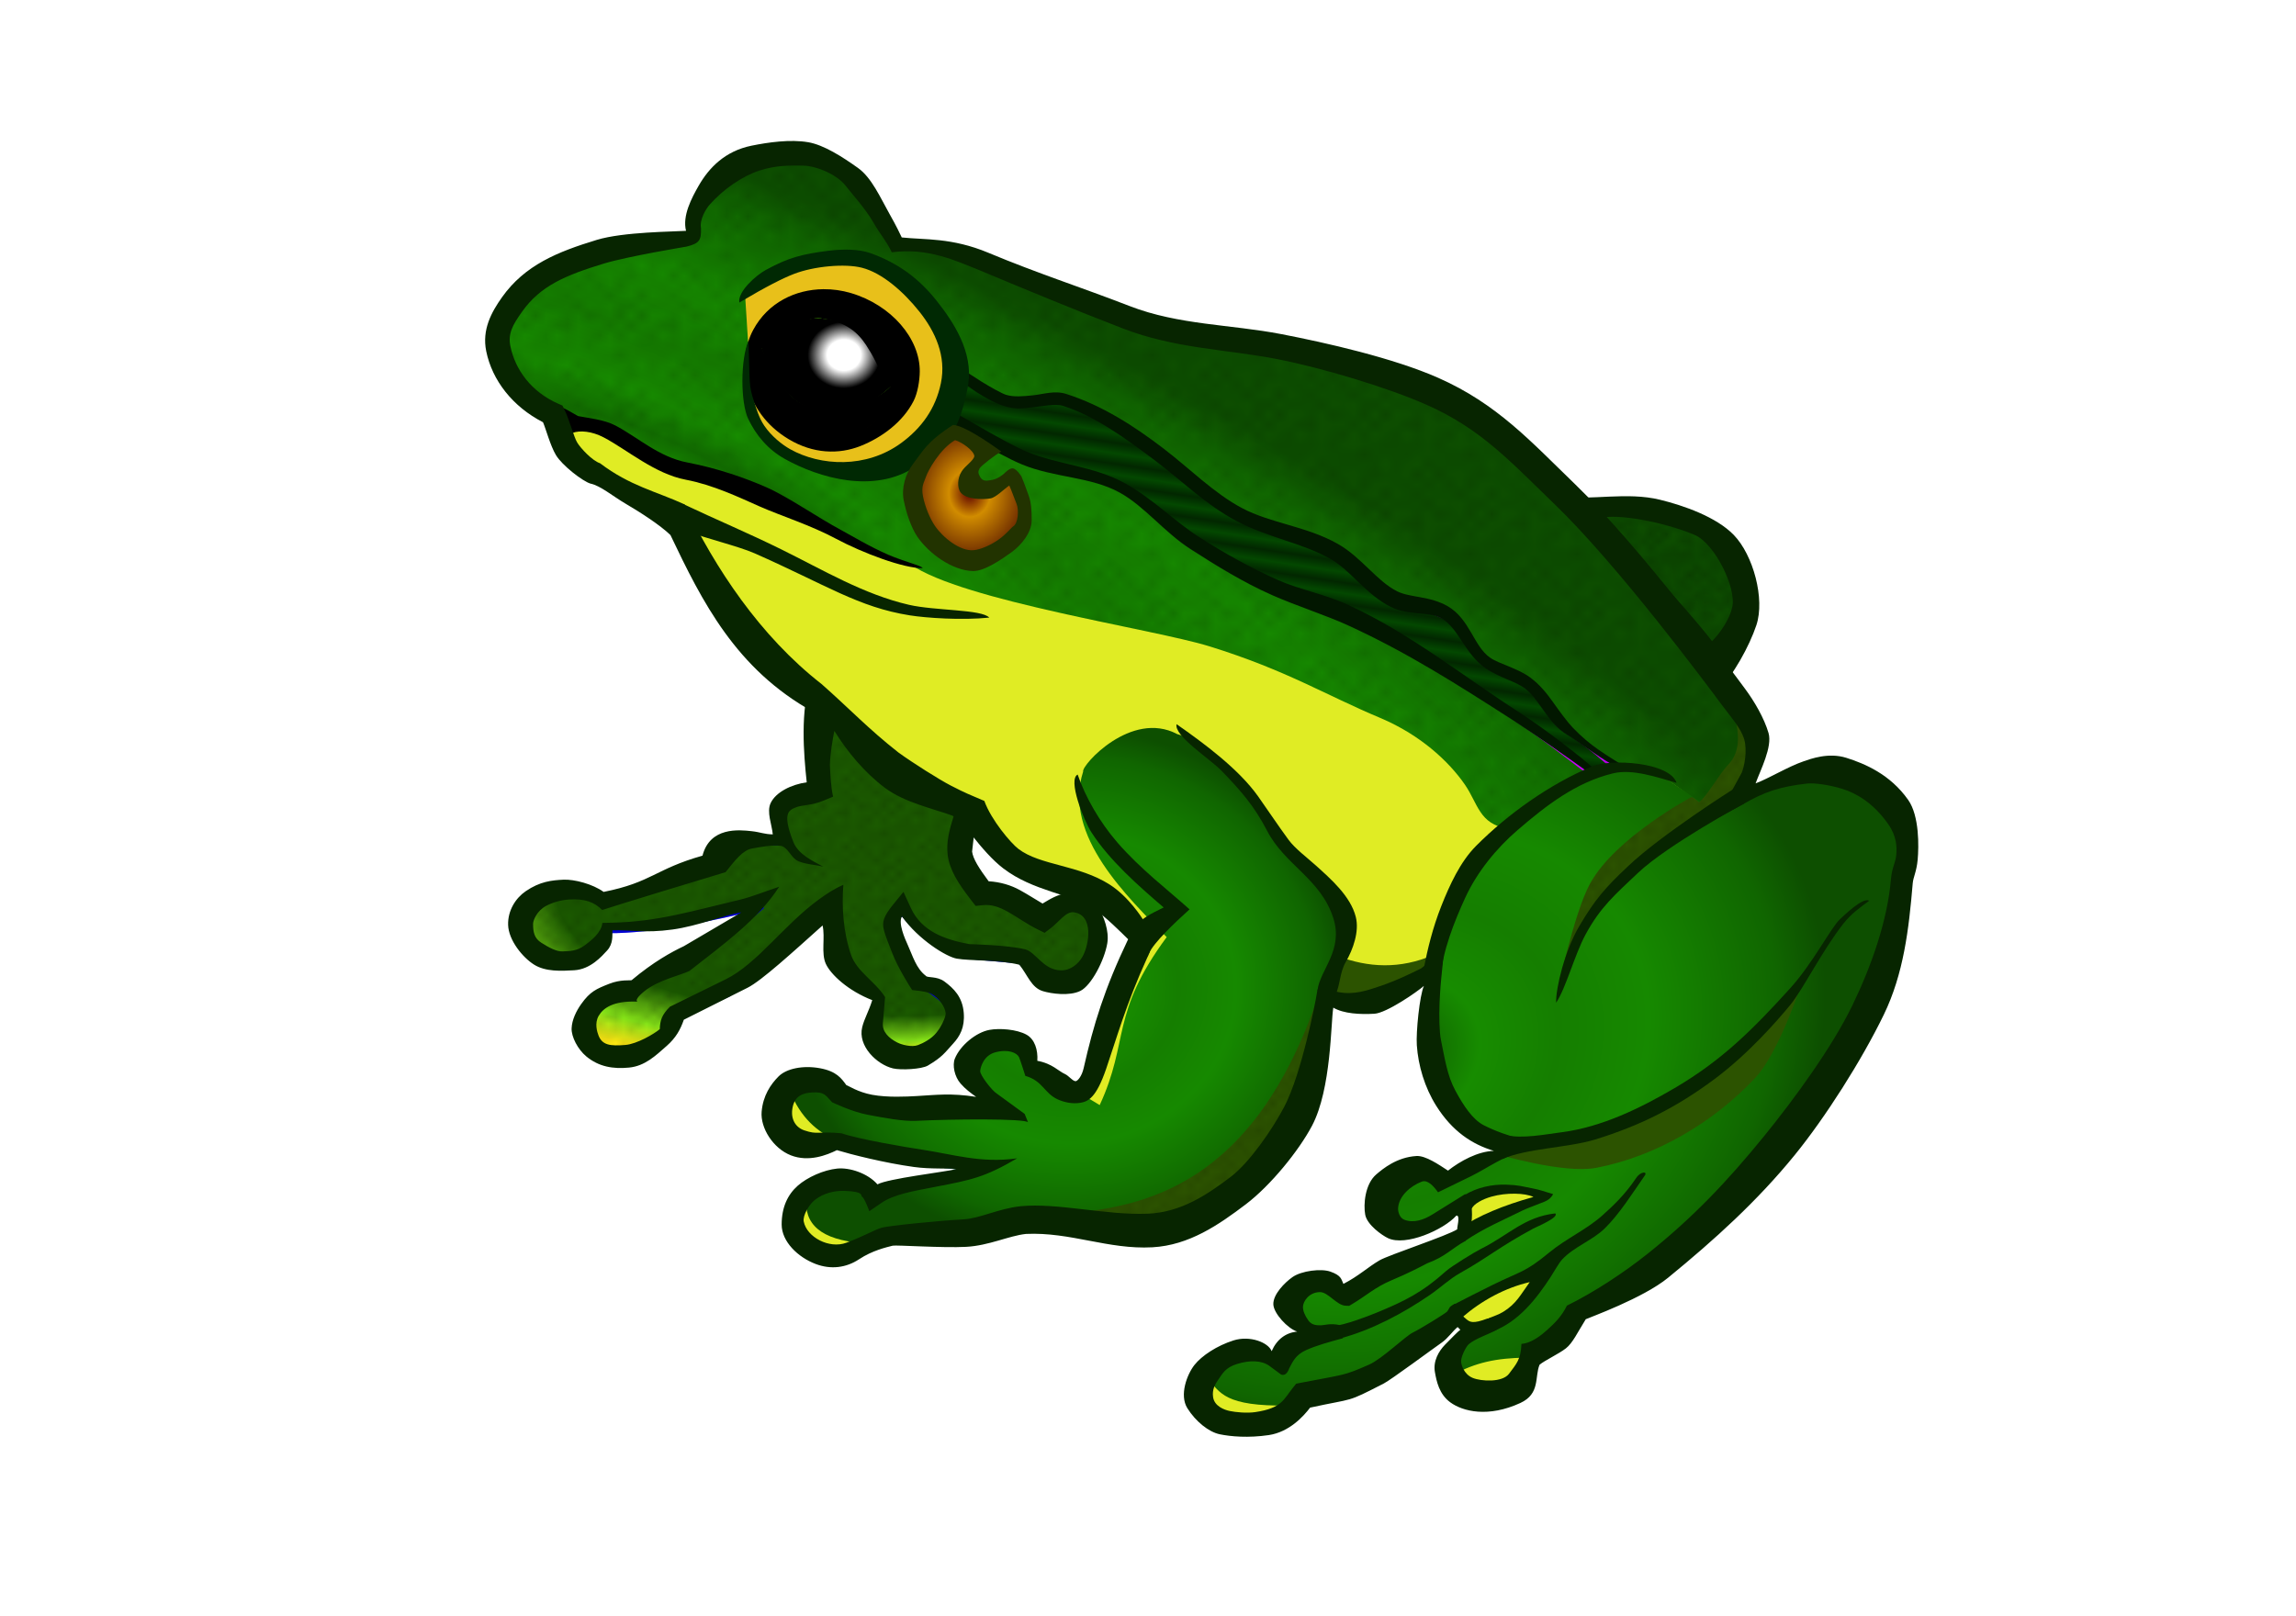 <?xml version="1.0" encoding="UTF-8" standalone="no"?>
<svg
   xmlns:dc="http://purl.org/dc/elements/1.1/"
   xmlns:cc="http://creativecommons.org/ns#"
   xmlns:rdf="http://www.w3.org/1999/02/22-rdf-syntax-ns#"
   xmlns:svg="http://www.w3.org/2000/svg"
   xmlns="http://www.w3.org/2000/svg"
   xmlns:xlink="http://www.w3.org/1999/xlink"
   xmlns:sodipodi="http://sodipodi.sourceforge.net/DTD/sodipodi-0.dtd"
   xmlns:inkscape="http://www.inkscape.org/namespaces/inkscape"
   width="125mm"
   height="88mm"
   viewBox="0 0 442.913 311.811"
   id="svg2"
   version="1.1"
   inkscape:version="1.0.2-2 (e86c870879, 2021-01-15)"
   sodipodi:docname="frog.svg">
  <title
     id="title4136">frog - coloured</title>
  <defs
     id="defs4">
    <linearGradient
       inkscape:collect="always"
       id="linearGradient9293">
      <stop
         style="stop-color:#ffffff;stop-opacity:1;"
         offset="0"
         id="stop9295" />
      <stop
         id="stop9301"
         offset="0.311"
         style="stop-color:#ffffff;stop-opacity:1" />
      <stop
         style="stop-color:#000000;stop-opacity:1"
         offset="0.674"
         id="stop9303" />
      <stop
         style="stop-color:#000000;stop-opacity:1"
         offset="1"
         id="stop9297" />
    </linearGradient>
    <linearGradient
       inkscape:collect="always"
       id="linearGradient9283">
      <stop
         style="stop-color:#5c0000;stop-opacity:1"
         offset="0"
         id="stop9285" />
      <stop
         id="stop9291"
         offset="0.352"
         style="stop-color:#d18c00;stop-opacity:1" />
      <stop
         style="stop-color:#632100;stop-opacity:1"
         offset="1"
         id="stop9287" />
    </linearGradient>
    <linearGradient
       inkscape:collect="always"
       id="linearGradient8250">
      <stop
         style="stop-color:#1b5a00;stop-opacity:1"
         offset="0"
         id="stop8252" />
      <stop
         id="stop8258"
         offset="0.244"
         style="stop-color:#1b5a00;stop-opacity:1" />
      <stop
         style="stop-color:#1b5a00;stop-opacity:1"
         offset="0.915"
         id="stop8260" />
      <stop
         id="stop8262"
         offset="0.966"
         style="stop-color:#87e618;stop-opacity:1" />
      <stop
         style="stop-color:#fee913;stop-opacity:1"
         offset="1"
         id="stop8254" />
    </linearGradient>
    <linearGradient
       inkscape:collect="always"
       id="linearGradient7943">
      <stop
         style="stop-color:#199800;stop-opacity:1;"
         offset="0"
         id="stop7945" />
      <stop
         id="stop7951"
         offset="0.11"
         style="stop-color:#126f00;stop-opacity:1" />
      <stop
         style="stop-color:#178c00;stop-opacity:1;"
         offset="0.213"
         id="stop7953" />
      <stop
         id="stop7959"
         offset="0.392"
         style="stop-color:#157e00;stop-opacity:1" />
      <stop
         style="stop-color:#168900;stop-opacity:1"
         offset="0.599"
         id="stop7961" />
      <stop
         id="stop7965"
         offset="0.889"
         style="stop-color:#106600;stop-opacity:1;" />
      <stop
         style="stop-color:#0d4f00;stop-opacity:1"
         offset="1"
         id="stop7947" />
    </linearGradient>
    <pattern
       inkscape:collect="always"
       xlink:href="#Strips2_1"
       id="pattern6345"
       patternTransform="matrix(-0.299,1.994,-6.314,-0.947,99.612,934.142)" />
    <pattern
       inkscape:stockid="Stripes 2:1"
       id="Strips2_1"
       patternTransform="translate(0,0) scale(10,10)"
       height="1"
       width="1.5"
       patternUnits="userSpaceOnUse"
       inkscape:collect="always">
      <rect
         id="rect5342"
         height="2"
         width="1"
         y="-0.5"
         x="0"
         style="fill:black;stroke:none" />
    </pattern>
    <pattern
       inkscape:collect="always"
       xlink:href="#Polkadots-large"
       id="pattern6251"
       patternTransform="matrix(0.489,0,0,0.489,-2,938)" />
    <pattern
       inkscape:collect="always"
       xlink:href="#Polkadots-large"
       id="pattern6131"
       patternTransform="matrix(2.05,0,0,1.916,89.781,920.598)" />
    <pattern
       inkscape:collect="always"
       xlink:href="#Polkadots-large"
       id="pattern6039"
       patternTransform="matrix(1.479,0,0,1.311,89.781,952.859)" />
    <pattern
       inkscape:stockid="Polka dots, large"
       id="Polkadots-large"
       patternTransform="translate(0,0) scale(10,10)"
       height="10"
       width="10"
       patternUnits="userSpaceOnUse"
       inkscape:collect="always">
      <circle
         id="circle5729"
         r="0.45"
         cy="0.810"
         cx="2.567"
         style="fill:black;stroke:none" />
      <circle
         id="circle5731"
         r="0.45"
         cy="2.33"
         cx="3.048"
         style="fill:black;stroke:none" />
      <circle
         id="circle5733"
         r="0.45"
         cy="2.415"
         cx="4.418"
         style="fill:black;stroke:none" />
      <circle
         id="circle5735"
         r="0.45"
         cy="3.029"
         cx="1.844"
         style="fill:black;stroke:none" />
      <circle
         id="circle5737"
         r="0.45"
         cy="1.363"
         cx="6.08"
         style="fill:black;stroke:none" />
      <circle
         id="circle5739"
         r="0.45"
         cy="4.413"
         cx="5.819"
         style="fill:black;stroke:none" />
      <circle
         id="circle5741"
         r="0.45"
         cy="4.048"
         cx="4.305"
         style="fill:black;stroke:none" />
      <circle
         id="circle5743"
         r="0.45"
         cy="3.045"
         cx="5.541"
         style="fill:black;stroke:none" />
      <circle
         id="circle5745"
         r="0.45"
         cy="5.527"
         cx="4.785"
         style="fill:black;stroke:none" />
      <circle
         id="circle5747"
         r="0.45"
         cy="5.184"
         cx="2.667"
         style="fill:black;stroke:none" />
      <circle
         id="circle5749"
         r="0.45"
         cy="1.448"
         cx="7.965"
         style="fill:black;stroke:none" />
      <circle
         id="circle5751"
         r="0.45"
         cy="5.049"
         cx="7.047"
         style="fill:black;stroke:none" />
      <circle
         id="circle5753"
         r="0.45"
         cy="0.895"
         cx="4.340"
         style="fill:black;stroke:none" />
      <circle
         id="circle5755"
         r="0.45"
         cy="0.340"
         cx="7.125"
         style="fill:black;stroke:none" />
      <circle
         id="circle5757"
         r="0.45"
         cy="1.049"
         cx="9.553"
         style="fill:black;stroke:none" />
      <circle
         id="circle5759"
         r="0.45"
         cy="2.689"
         cx="7.006"
         style="fill:black;stroke:none" />
      <circle
         id="circle5761"
         r="0.45"
         cy="2.689"
         cx="8.909"
         style="fill:black;stroke:none" />
      <circle
         id="circle5763"
         r="0.45"
         cy="4.407"
         cx="9.315"
         style="fill:black;stroke:none" />
      <circle
         id="circle5765"
         r="0.45"
         cy="3.870"
         cx="7.820"
         style="fill:black;stroke:none" />
      <circle
         id="circle5767"
         r="0.45"
         cy="5.948"
         cx="8.270"
         style="fill:black;stroke:none" />
      <circle
         id="circle5769"
         r="0.45"
         cy="7.428"
         cx="7.973"
         style="fill:black;stroke:none" />
      <circle
         id="circle5771"
         r="0.45"
         cy="8.072"
         cx="9.342"
         style="fill:black;stroke:none" />
      <circle
         id="circle5773"
         r="0.45"
         cy="9.315"
         cx="8.206"
         style="fill:black;stroke:none" />
      <circle
         id="circle5775"
         r="0.45"
         cy="9.475"
         cx="9.682"
         style="fill:black;stroke:none" />
      <circle
         id="circle5777"
         r="0.45"
         cy="6.186"
         cx="9.688"
         style="fill:black;stroke:none" />
      <circle
         id="circle5779"
         r="0.45"
         cy="6.296"
         cx="3.379"
         style="fill:black;stroke:none" />
      <circle
         id="circle5781"
         r="0.45"
         cy="8.204"
         cx="2.871"
         style="fill:black;stroke:none" />
      <circle
         id="circle5783"
         r="0.45"
         cy="8.719"
         cx="4.59"
         style="fill:black;stroke:none" />
      <circle
         id="circle5785"
         r="0.45"
         cy="9.671"
         cx="3.181"
         style="fill:black;stroke:none" />
      <circle
         id="circle5787"
         r="0.45"
         cy="7.315"
         cx="5.734"
         style="fill:black;stroke:none" />
      <circle
         id="circle5789"
         r="0.45"
         cy="6.513"
         cx="6.707"
         style="fill:black;stroke:none" />
      <circle
         id="circle5791"
         r="0.45"
         cy="9.670"
         cx="5.730"
         style="fill:black;stroke:none" />
      <circle
         id="circle5793"
         r="0.45"
         cy="8.373"
         cx="6.535"
         style="fill:black;stroke:none" />
      <circle
         id="circle5795"
         r="0.45"
         cy="7.154"
         cx="4.37"
         style="fill:black;stroke:none" />
      <circle
         id="circle5797"
         r="0.45"
         cy="7.25"
         cx="0.622"
         style="fill:black;stroke:none" />
      <circle
         id="circle5799"
         r="0.45"
         cy="5.679"
         cx="0.831"
         style="fill:black;stroke:none" />
      <circle
         id="circle5801"
         r="0.45"
         cy="8.519"
         cx="1.257"
         style="fill:black;stroke:none" />
      <circle
         id="circle5803"
         r="0.45"
         cy="6.877"
         cx="1.989"
         style="fill:black;stroke:none" />
      <circle
         id="circle5805"
         r="0.45"
         cy="3.181"
         cx="0.374"
         style="fill:black;stroke:none" />
      <circle
         id="circle5807"
         r="0.45"
         cy="1.664"
         cx="1.166"
         style="fill:black;stroke:none" />
      <circle
         id="circle5809"
         r="0.45"
         cy="0.093"
         cx="1.151"
         style="fill:black;stroke:none" />
      <circle
         id="circle5811"
         r="0.45"
         cy="10.093"
         cx="1.151"
         style="fill:black;stroke:none" />
      <circle
         id="circle5813"
         r="0.45"
         cy="4.451"
         cx="1.302"
         style="fill:black;stroke:none" />
      <circle
         id="circle5815"
         r="0.45"
         cy="3.763"
         cx="3.047"
         style="fill:black;stroke:none" />
    </pattern>
    <radialGradient
       inkscape:collect="always"
       xlink:href="#linearGradient7943"
       id="radialGradient7957"
       cx="112.83"
       cy="1035.394"
       fx="112.83"
       fy="1035.394"
       r="45.431"
       gradientTransform="matrix(5.026,2.292,-0.542,1.188,121.195,-444.723)"
       gradientUnits="userSpaceOnUse" />
    <radialGradient
       inkscape:collect="always"
       xlink:href="#linearGradient8250"
       id="radialGradient8256"
       cx="0.246"
       cy="1107.747"
       fx="0.246"
       fy="1107.747"
       r="43.999"
       gradientTransform="matrix(-5.428,1.692,-0.448,-1.438,823.477,2651.804)"
       gradientUnits="userSpaceOnUse" />
    <radialGradient
       inkscape:collect="always"
       xlink:href="#linearGradient7943"
       id="radialGradient8272"
       cx="45.238"
       cy="1016.673"
       fx="45.238"
       fy="1016.673"
       r="20.04"
       gradientTransform="matrix(2.688,0,0,2.502,84.404,-1400.441)"
       gradientUnits="userSpaceOnUse" />
    <radialGradient
       inkscape:collect="always"
       xlink:href="#linearGradient7943"
       id="radialGradient8282"
       cx="69.586"
       cy="1025.699"
       fx="69.586"
       fy="1025.699"
       r="25.301"
       gradientTransform="matrix(1.201,2.532,-3.126,1.483,3389.96,-540.687)"
       gradientUnits="userSpaceOnUse" />
    <pattern
       inkscape:stockid="Polka dots, large"
       id="Polkadots-large-6"
       patternTransform="translate(0,0) scale(10,10)"
       height="10"
       width="10"
       patternUnits="userSpaceOnUse"
       inkscape:collect="always">
      <circle
         id="circle5729-0"
         r="0.45"
         cy="0.810"
         cx="2.567"
         style="fill:black;stroke:none" />
      <circle
         id="circle5731-7"
         r="0.45"
         cy="2.33"
         cx="3.048"
         style="fill:black;stroke:none" />
      <circle
         id="circle5733-0"
         r="0.45"
         cy="2.415"
         cx="4.418"
         style="fill:black;stroke:none" />
      <circle
         id="circle5735-2"
         r="0.45"
         cy="3.029"
         cx="1.844"
         style="fill:black;stroke:none" />
      <circle
         id="circle5737-7"
         r="0.45"
         cy="1.363"
         cx="6.08"
         style="fill:black;stroke:none" />
      <circle
         id="circle5739-6"
         r="0.45"
         cy="4.413"
         cx="5.819"
         style="fill:black;stroke:none" />
      <circle
         id="circle5741-4"
         r="0.45"
         cy="4.048"
         cx="4.305"
         style="fill:black;stroke:none" />
      <circle
         id="circle5743-4"
         r="0.45"
         cy="3.045"
         cx="5.541"
         style="fill:black;stroke:none" />
      <circle
         id="circle5745-7"
         r="0.45"
         cy="5.527"
         cx="4.785"
         style="fill:black;stroke:none" />
      <circle
         id="circle5747-7"
         r="0.45"
         cy="5.184"
         cx="2.667"
         style="fill:black;stroke:none" />
      <circle
         id="circle5749-1"
         r="0.45"
         cy="1.448"
         cx="7.965"
         style="fill:black;stroke:none" />
      <circle
         id="circle5751-8"
         r="0.45"
         cy="5.049"
         cx="7.047"
         style="fill:black;stroke:none" />
      <circle
         id="circle5753-2"
         r="0.45"
         cy="0.895"
         cx="4.340"
         style="fill:black;stroke:none" />
      <circle
         id="circle5755-4"
         r="0.45"
         cy="0.340"
         cx="7.125"
         style="fill:black;stroke:none" />
      <circle
         id="circle5757-6"
         r="0.45"
         cy="1.049"
         cx="9.553"
         style="fill:black;stroke:none" />
      <circle
         id="circle5759-7"
         r="0.45"
         cy="2.689"
         cx="7.006"
         style="fill:black;stroke:none" />
      <circle
         id="circle5761-0"
         r="0.45"
         cy="2.689"
         cx="8.909"
         style="fill:black;stroke:none" />
      <circle
         id="circle5763-2"
         r="0.45"
         cy="4.407"
         cx="9.315"
         style="fill:black;stroke:none" />
      <circle
         id="circle5765-2"
         r="0.45"
         cy="3.870"
         cx="7.820"
         style="fill:black;stroke:none" />
      <circle
         id="circle5767-7"
         r="0.45"
         cy="5.948"
         cx="8.270"
         style="fill:black;stroke:none" />
      <circle
         id="circle5769-0"
         r="0.45"
         cy="7.428"
         cx="7.973"
         style="fill:black;stroke:none" />
      <circle
         id="circle5771-4"
         r="0.45"
         cy="8.072"
         cx="9.342"
         style="fill:black;stroke:none" />
      <circle
         id="circle5773-2"
         r="0.45"
         cy="9.315"
         cx="8.206"
         style="fill:black;stroke:none" />
      <circle
         id="circle5775-4"
         r="0.45"
         cy="9.475"
         cx="9.682"
         style="fill:black;stroke:none" />
      <circle
         id="circle5777-6"
         r="0.45"
         cy="6.186"
         cx="9.688"
         style="fill:black;stroke:none" />
      <circle
         id="circle5779-8"
         r="0.45"
         cy="6.296"
         cx="3.379"
         style="fill:black;stroke:none" />
      <circle
         id="circle5781-3"
         r="0.45"
         cy="8.204"
         cx="2.871"
         style="fill:black;stroke:none" />
      <circle
         id="circle5783-3"
         r="0.45"
         cy="8.719"
         cx="4.59"
         style="fill:black;stroke:none" />
      <circle
         id="circle5785-5"
         r="0.45"
         cy="9.671"
         cx="3.181"
         style="fill:black;stroke:none" />
      <circle
         id="circle5787-7"
         r="0.45"
         cy="7.315"
         cx="5.734"
         style="fill:black;stroke:none" />
      <circle
         id="circle5789-9"
         r="0.45"
         cy="6.513"
         cx="6.707"
         style="fill:black;stroke:none" />
      <circle
         id="circle5791-5"
         r="0.45"
         cy="9.670"
         cx="5.730"
         style="fill:black;stroke:none" />
      <circle
         id="circle5793-6"
         r="0.45"
         cy="8.373"
         cx="6.535"
         style="fill:black;stroke:none" />
      <circle
         id="circle5795-1"
         r="0.45"
         cy="7.154"
         cx="4.37"
         style="fill:black;stroke:none" />
      <circle
         id="circle5797-9"
         r="0.45"
         cy="7.25"
         cx="0.622"
         style="fill:black;stroke:none" />
      <circle
         id="circle5799-4"
         r="0.45"
         cy="5.679"
         cx="0.831"
         style="fill:black;stroke:none" />
      <circle
         id="circle5801-8"
         r="0.45"
         cy="8.519"
         cx="1.257"
         style="fill:black;stroke:none" />
      <circle
         id="circle5803-4"
         r="0.45"
         cy="6.877"
         cx="1.989"
         style="fill:black;stroke:none" />
      <circle
         id="circle5805-0"
         r="0.45"
         cy="3.181"
         cx="0.374"
         style="fill:black;stroke:none" />
      <circle
         id="circle5807-7"
         r="0.45"
         cy="1.664"
         cx="1.166"
         style="fill:black;stroke:none" />
      <circle
         id="circle5809-1"
         r="0.45"
         cy="0.093"
         cx="1.151"
         style="fill:black;stroke:none" />
      <circle
         id="circle5811-1"
         r="0.45"
         cy="10.093"
         cx="1.151"
         style="fill:black;stroke:none" />
      <circle
         id="circle5813-7"
         r="0.45"
         cy="4.451"
         cx="1.302"
         style="fill:black;stroke:none" />
      <circle
         id="circle5815-3"
         r="0.45"
         cy="3.763"
         cx="3.047"
         style="fill:black;stroke:none" />
    </pattern>
    <pattern
       inkscape:collect="always"
       xlink:href="#Polkadots-large-6"
       id="pattern8436"
       patternTransform="matrix(0.489,0,0,0.489,-2,938)" />
    <pattern
       inkscape:collect="always"
       xlink:href="#Polkadots-large-6"
       id="pattern8528"
       patternTransform="matrix(0.489,0,0,0.489,-2,938)" />
    <pattern
       inkscape:collect="always"
       xlink:href="#Polkadots-large-6"
       id="pattern8620"
       patternTransform="matrix(0.489,0,0,0.489,-2,938)" />
    <pattern
       inkscape:collect="always"
       xlink:href="#Polkadots-large-6"
       id="pattern8712"
       patternTransform="matrix(0.489,0,0,0.489,-2,938)" />
    <radialGradient
       inkscape:collect="always"
       xlink:href="#linearGradient9283"
       id="radialGradient9289"
       cx="38.114"
       cy="981.495"
       fx="38.114"
       fy="981.495"
       r="4.215"
       gradientTransform="matrix(2.688,0,0,3.05,84.404,-1945.689)"
       gradientUnits="userSpaceOnUse" />
    <radialGradient
       inkscape:collect="always"
       xlink:href="#linearGradient9293"
       id="radialGradient9299"
       cx="29.146"
       cy="971.281"
       fx="29.146"
       fy="971.281"
       r="4.622"
       gradientTransform="matrix(-2.252,0.038,-0.035,-2.057,262.24,3017.99)"
       gradientUnits="userSpaceOnUse" />
  </defs>
  <sodipodi:namedview
     id="base"
     pagecolor="#ffffff"
     bordercolor="#666666"
     borderopacity="1.0"
     inkscape:pageopacity="0.0"
     inkscape:pageshadow="2"
     inkscape:zoom="0.8954023"
     inkscape:cx="238.1238"
     inkscape:cy="173.31288"
     inkscape:document-units="mm"
     inkscape:current-layer="layer1"
     showgrid="false"
     inkscape:window-width="958"
     inkscape:window-height="1008"
     inkscape:window-x="-7"
     inkscape:window-y="0"
     inkscape:window-maximized="0"
     inkscape:snap-global="false"
     showguides="false"
     fit-margin-top="1"
     fit-margin-right="1"
     fit-margin-bottom="1"
     fit-margin-left="1"
     inkscape:document-rotation="0" />
  <g
     inkscape:label="Ebene 1"
     inkscape:groupmode="layer"
     id="layer1"
     transform="translate(0.203,-952.657)">
    <path
       style="fill:#e0ec24;fill-opacity:1;fill-rule:evenodd;stroke:#88aa00;stroke-width:0.953;stroke-linecap:butt;stroke-linejoin:miter;stroke-miterlimit:4;stroke-dasharray:none;stroke-opacity:1"
       d="m 153.587,982.044 c -1.573,0.027 -7.151,0.7 -8.601,0.997 -4.219,0.861 -5.353,2.972 -8.212,6.191 -2.211,2.49 -3.865,9.698 -3.865,9.698 0,0 -12.739,0.797 -18,2.4 -7.463,2.273 -13.053,4.563 -17.029,10.171 -1.952,2.754 -3.33,5.246 -2.657,8.554 1.072,5.268 4.721,10.215 10.623,12.796 1.586,3.244 3.186,9.76 9.467,11.83 4.377,4.362 9.177,5.768 13.994,7.057 6.109,12.888 14.984,29.172 29.557,37.071 0.049,0.054 0.133,0.124 0.184,0.18 -1.693,5.715 -2.702,11.147 -1.896,16.036 -7.414,1.573 -8.906,4.401 -6.432,10.013 -11.196,-0.142 -10.606,0.711 -12.287,5.351 -9.671,2.761 -18.605,5.782 -22.542,6.6 0,0 -4.393,-2.785 -8.233,-2.305 -3.841,0.48 -7.41,3.156 -7.32,6.58 0.097,3.683 5.947,7.638 9.625,7.419 3.396,-0.202 6.842,-6.721 6.842,-6.721 9.024,0.027 19.988,-2.294 29.835,-4.705 -4.975,4.284 -9.703,7.584 -14.23,10.076 -2.831,1.381 -5.098,1.919 -9.625,5.844 0,0 -8.319,2.291 -10.281,5.057 -1.204,1.697 -1.599,4.913 0,6.243 3.378,2.81 10.629,3.139 13.983,0.299 1.429,-1.21 2.935,-5.619 2.935,-5.619 l 10.707,-4.946 c 5.65,-3.901 12.99,-11.235 19.202,-17.16 0.54,3.387 0.24,9.462 2.547,12.439 0.556,2.507 5.178,2.765 7.54,6.175 l -1.265,6.511 c 2.185,5.134 8.702,6.971 10.523,4.568 0,0 5.788,-5.037 5.587,-7.556 -0.24,-3.016 -7.567,-7.115 -7.567,-7.115 l -4.264,-6.606 c -0.275,-2.24 -1.943,-4.654 1.234,-6.894 3.809,4.448 7.618,7.227 12.266,8.317 l 10.223,0.914 6.348,5.056 c 2.969,0.894 7.069,-1.446 8.039,-7.262 0.713,-4.272 0.78,-8.377 -2.914,-8.065 -2.267,0.191 -5.866,1.4 -7.267,2.458 -3.898,-1.923 -7.268,-5.43 -11.977,-4.92 -4.72,-6.075 -4.571,-9.382 -2.468,-16.01 0.165,0.239 4.651,6.696 8.202,9.404 5.012,3.824 11.98,4.277 17.286,7.682 3.053,1.96 8.16,7.204 8.16,7.204 -3.744,7.598 -7.511,18.983 -9.74,29.772 -3.393,1.828 -5.376,-1.79 -11.195,-3.991 1.225,-3.039 -4.077,-6.013 -5.996,-5.666 -3.511,0.636 -10.142,6.043 -4.826,9.142 l 4.967,4.852 c 0,0 -9.696,-0.822 -16.897,-0.793 -4.482,0.027 -14.461,-2.258 -14.461,-2.258 -2.044,-4.032 -3.542,-2.805 -5.141,-3.156 -4.118,-0.903 -6,2.576 -6.805,5.219 0.03,3.24 0.38,5.455 2.667,6.889 3.695,0.715 7.101,1.135 8.543,0.048 7.29,0.847 11.871,1.904 18.698,3.844 l 9.824,1.118 c -8.734,2.479 -13.163,2.713 -21.04,5.545 -0.933,-2.107 -4.027,-2.878 -6.737,-3.208 -6.893,0.554 -8.097,4.125 -8.596,7.367 0.071,6.084 7.884,8.997 10.565,7.157 2.969,-1.913 5.367,-2.752 6.978,-3.308 0,0 10.112,-0.711 14.687,-0.956 3.835,-0.204 7.36,-1.464 11.179,-1.874 3.745,-0.402 6.774,0.223 10.533,-0.027 3.687,-0.234 10.417,1.662 14.093,1.297 6.803,-0.676 12.34,-3.638 17.139,-7.278 4.163,-3.157 9.501,-9.588 11.94,-14.209 3.88,-7.348 5.372,-22.973 5.372,-22.973 6.821,1.218 12.197,1.179 20.799,-5.582 0,0 -1.517,8.911 -0.672,12.985 1.527,7.363 3.167,12.982 9.147,18.604 1.605,0.312 4.465,1.29 5.897,2.3 -1.735,1.581 -2.28,1.867 -4.411,3.098 -2.929,1.317 -5.527,2.796 -8.275,3.644 -2.72,-3.812 -6.766,-0.705 -8.848,1.071 -3.296,2.813 -1.168,6.128 -0.194,6.999 2.056,1.843 6.761,1.131 8.223,-0.083 l 4.51,-3.754 c 1.219,1.842 1.319,3.979 0.179,6.411 -4.2,3.405 -8.649,3.653 -13.595,6.312 -3.041,0.962 -4.568,2.403 -7.609,4.201 -1.883,-0.038 -7.642,-2.39 -9.525,-0.793 -2.233,1.351 -3.282,4.184 -1.911,5.986 2.846,2.639 4.167,2.711 6.585,3.208 -5.5,1.503 -7.297,1.664 -9.263,5.377 -1.648,-1.073 -4.482,-3.142 -7.897,-2.447 -5.352,2.282 -8.792,7.306 -8.065,9.189 3.361,3.91 7.561,5.545 10.922,5.545 5.907,-1.123 8.072,-2.957 9.672,-4.941 9.117,-1.769 12.427,-4.322 20.253,-8.675 2.889,-0.826 7.531,-5.762 8.953,-7.881 1.814,1.893 2.722,2.661 5.744,2.809 -1.747,0.989 -3.867,1.82 -5.177,2.809 -2.938,3.419 -2.017,6.247 -1.281,8.034 2.901,2.842 9.774,3.738 12.292,1.15 l 3.024,-6.243 c 2.644,-2.375 5.718,-2.998 9.168,-9 0,0 9.433,-3.33 13.873,-6.963 8.774,-7.178 16.933,-15.118 24.086,-23.912 5.917,-7.276 13.052,-17.171 17.144,-25.608 3.76,-7.754 6.688,-16.844 7.398,-25.294 0.289,-3.436 3.098,-8.698 -0.709,-14.135 -6.485,-9.26 -12.324,-8.577 -15.012,-8.275 -5.431,0.608 -10.598,2.517 -15.059,5.135 l 1.391,-5.45 c 1.656,-3.795 2.916,-6.037 -0.483,-10.622 -0.823,-1.11 -3.904,-4.715 -6.522,-8.139 0.943,-1.356 2.479,-5.33 3.429,-7.178 2.745,-5.34 3.994,-13.711 -0.541,-17.905 -4.517,-6.243 -20.177,-8.391 -22.421,-7.341 -1.05,-1.091 -5.645,1.641 -6.648,0.672 -8.591,-8.296 -17.71,-17.712 -28.633,-22.542 -8.096,-3.58 -20.088,-7.06 -28.78,-8.738 -9.713,-1.874 -20.513,-1.405 -30.271,-5.183 -9.779,-3.785 -19.171,-8.166 -28.875,-12.219 -7.091,-2.961 -8.976,-1.743 -14.093,-2.542 0,0 -5.412,-10.004 -9.147,-12.938 -4.246,-2.489 -6.322,-5.056 -10.502,-5.032 z"
       id="path4171-6-0"
       inkscape:connector-curvature="0"
       sodipodi:nodetypes="ccscccsccccccccccsccccccccccccccccccccccccccccscccccccccccccccccccccccscccsccccsccccccccccccccccccccccssssscccccscccscccccc" />
    <path
       style="fill:url(#radialGradient8256);fill-opacity:1;fill-rule:evenodd;stroke:#0000d4;stroke-width:0.953;stroke-linecap:butt;stroke-linejoin:miter;stroke-miterlimit:4;stroke-dasharray:none;stroke-opacity:1"
       d="m 159.068,1089.096 c 0.049,0.054 0.133,0.124 0.184,0.18 -1.693,5.715 -2.702,11.147 -1.896,16.036 -7.414,1.573 -8.906,4.401 -6.432,10.013 -11.196,-0.142 -10.606,0.711 -12.287,5.351 -9.671,2.761 -18.605,5.782 -22.542,6.6 0,0 -4.393,-2.785 -8.233,-2.305 -3.841,0.48 -7.41,3.156 -7.32,6.579 0.097,3.683 5.947,7.638 9.625,7.419 3.396,-0.202 6.842,-6.721 6.842,-6.721 9.024,0.027 19.988,-2.294 29.835,-4.705 -4.975,4.284 -9.703,7.584 -14.23,10.077 -2.831,1.381 -5.098,1.919 -9.625,5.844 0,0 -8.319,2.291 -10.281,5.057 -1.204,1.697 -1.599,4.913 0,6.243 3.378,2.81 10.629,3.139 13.983,0.299 1.429,-1.21 2.935,-5.619 2.935,-5.619 l 10.707,-4.946 c 5.65,-3.901 12.99,-11.235 19.202,-17.16 0.54,3.387 0.24,9.462 2.547,12.439 0.556,2.507 5.178,2.765 7.54,6.175 l -1.265,6.511 c 2.185,5.134 8.702,6.971 10.523,4.568 0,0 5.788,-5.037 5.587,-7.556 -0.24,-3.016 -7.567,-7.115 -7.567,-7.115 l -4.264,-6.606 c -0.275,-2.24 -1.943,-4.654 1.234,-6.894 3.809,4.448 7.618,7.227 12.266,8.317 l 10.223,0.914 6.348,5.056 c 2.969,0.894 7.069,-1.446 8.039,-7.262 0.713,-4.272 0.78,-8.377 -2.914,-8.065 -2.267,0.191 -5.866,1.4 -7.267,2.458 -3.898,-1.924 -7.268,-5.43 -11.977,-4.92 -4.72,-6.075 -4.571,-9.382 -2.468,-16.01 -13.2,-4.521 -20.473,-12.202 -27.052,-20.254 z m 171.204,-5.831 c 0.943,-1.356 2.479,-5.33 3.429,-7.178 2.745,-5.34 3.994,-13.711 -0.541,-17.905 -4.517,-6.242 -20.177,-8.39 -22.421,-7.341 -1.05,-1.091 -5.645,1.641 -6.648,0.672 z"
       id="path4171-6-0-9-2"
       inkscape:connector-curvature="0"
       sodipodi:nodetypes="cccccccscccccccccccccccccccccccccccccscccc" />
    <path
       style="fill:url(#radialGradient7957);fill-opacity:1;fill-rule:evenodd;stroke:none;stroke-width:0.953;stroke-linecap:butt;stroke-linejoin:miter;stroke-miterlimit:4;stroke-dasharray:none;stroke-opacity:1"
       d="m 335.784,1107.113 1.391,-5.45 c 1.656,-3.795 2.916,-6.037 -0.483,-10.622 -0.823,-1.11 -3.904,-4.714 -6.522,-8.139 0.943,-1.356 2.479,-5.33 3.429,-7.178 2.745,-5.34 3.994,-13.711 -0.541,-17.905 -4.517,-6.243 -19.464,-7.202 -22.421,-7.341 -2.714,0.573 -5.645,1.641 -6.648,0.672 -8.591,-8.296 -17.71,-17.712 -28.633,-22.542 -8.096,-3.58 -20.088,-7.06 -28.78,-8.737 -9.713,-1.874 -20.513,-1.405 -30.271,-5.183 -9.779,-3.785 -19.171,-8.166 -28.875,-12.219 -7.091,-2.961 -8.976,-1.743 -14.093,-2.542 0,0 -5.412,-10.004 -9.147,-12.938 -4.246,-2.489 -6.322,-5.056 -10.502,-5.032 v 0 c -1.573,0.027 -7.151,0.7 -8.601,0.997 -4.219,0.861 -5.353,2.972 -8.212,6.191 -2.211,2.49 -3.865,9.698 -3.865,9.698 0,0 -20.15,1.276 -28.409,6.373 -4.79,2.956 -9.664,7.62 -10.021,13.238 -0.285,4.474 3.175,8.183 6.457,11.238 2.231,2.076 5.186,3.323 8.079,4.277 2.511,0.828 5.364,0.939 7.842,1.86 4.737,1.763 8.008,5.896 12.832,7.407 5.785,1.812 14.427,4.059 15.29,4.457 3.639,1.68 12.225,6.189 17.741,8.612 4.162,1.828 12.594,5.228 12.594,5.228 10.056,7.069 46.916,12.485 57.689,15.832 14.897,4.628 22.076,9.257 33.114,13.885 7.609,3.25 13.028,8.276 16.149,12.775 2.557,3.687 2.743,7.636 8.313,8.53 -0.633,0.054 10.493,-10.843 22.611,-11.311 2.205,-0.086 6.105,0.788 8.027,1.872 3.18,1.793 8.653,6.711 8.653,6.711 1.52,-1.396 3.814,-1.882 5.813,-2.727 z"
       id="path4171-6-0-6-0"
       inkscape:connector-curvature="0"
       sodipodi:nodetypes="ccccscccsccccccccscsssssssscscscsscc" />
    <path
       style="opacity:0.263;fill:url(#pattern6039);fill-opacity:1;fill-rule:evenodd;stroke:#0000d4;stroke-width:0.953;stroke-linecap:butt;stroke-linejoin:miter;stroke-miterlimit:4;stroke-dasharray:none;stroke-opacity:1"
       d="m 159.068,1089.096 c 0.049,0.054 0.133,0.124 0.184,0.18 -1.693,5.715 -2.702,11.147 -1.896,16.036 -7.414,1.573 -8.906,4.401 -6.432,10.013 -11.196,-0.142 -10.606,0.711 -12.287,5.351 -9.671,2.761 -18.605,5.782 -22.542,6.6 0,0 -4.393,-2.785 -8.233,-2.305 -3.841,0.48 -7.41,3.156 -7.32,6.579 0.097,3.683 5.947,7.638 9.625,7.419 3.396,-0.202 6.842,-6.721 6.842,-6.721 9.024,0.027 19.988,-2.294 29.835,-4.705 -4.975,4.284 -9.703,7.584 -14.23,10.077 -2.831,1.381 -5.098,1.919 -9.625,5.844 0,0 -8.319,2.291 -10.281,5.057 -1.204,1.697 -1.599,4.913 0,6.243 3.378,2.81 10.629,3.139 13.983,0.299 1.429,-1.21 2.935,-5.619 2.935,-5.619 l 10.707,-4.946 c 5.65,-3.901 12.99,-11.235 19.202,-17.16 0.54,3.387 0.24,9.462 2.547,12.439 0.556,2.507 5.178,2.765 7.54,6.175 l -1.265,6.511 c 2.185,5.134 8.702,6.971 10.523,4.568 0,0 5.788,-5.037 5.587,-7.556 -0.24,-3.016 -7.567,-7.115 -7.567,-7.115 l -4.264,-6.606 c -0.275,-2.24 -1.943,-4.654 1.234,-6.894 3.809,4.448 7.618,7.227 12.266,8.317 l 10.223,0.914 6.348,5.056 c 2.969,0.894 7.069,-1.446 8.039,-7.262 0.713,-4.272 0.78,-8.377 -2.914,-8.065 -2.267,0.191 -5.866,1.4 -7.267,2.458 -3.898,-1.924 -7.268,-5.43 -11.977,-4.92 -4.72,-6.075 -4.571,-9.382 -2.468,-16.01 -13.2,-4.521 -20.473,-12.202 -27.052,-20.254 z m 171.204,-5.831 c 0.943,-1.356 2.479,-5.33 3.429,-7.178 2.745,-5.34 3.994,-13.711 -0.541,-17.905 -4.517,-6.243 -20.177,-8.391 -22.421,-7.341 -1.05,-1.091 -5.645,1.641 -6.648,0.672 z"
       id="path4171-6-0-9"
       inkscape:connector-curvature="0"
       sodipodi:nodetypes="cccccccscccccccccccccccccccccccccccccscccc" />
    <path
       style="opacity:0.229;fill:url(#pattern6131);fill-opacity:1;fill-rule:evenodd;stroke:none;stroke-width:0.953;stroke-linecap:butt;stroke-linejoin:miter;stroke-miterlimit:4;stroke-dasharray:none;stroke-opacity:1"
       d="m 335.784,1107.107 1.391,-5.45 c 1.656,-3.795 2.916,-6.037 -0.483,-10.622 -0.823,-1.11 -3.904,-4.715 -6.522,-8.139 0.943,-1.356 2.479,-5.33 3.429,-7.178 2.745,-5.34 3.994,-13.711 -0.541,-17.905 -4.517,-6.243 -19.464,-7.203 -22.421,-7.341 -2.714,0.572 -5.645,1.641 -6.648,0.672 -8.591,-8.296 -17.71,-17.712 -28.633,-22.542 -8.096,-3.58 -20.088,-7.06 -28.78,-8.737 -9.713,-1.874 -20.513,-1.405 -30.271,-5.183 -9.779,-3.785 -19.171,-8.166 -28.875,-12.219 -7.091,-2.961 -8.976,-1.743 -14.093,-2.542 0,0 -5.412,-10.004 -9.147,-12.938 -4.246,-2.489 -6.322,-5.056 -10.502,-5.032 v 0.011 c -1.573,0.027 -7.151,0.7 -8.601,0.997 -4.219,0.861 -5.353,2.972 -8.212,6.191 -2.211,2.49 -3.865,9.698 -3.865,9.698 0,0 -20.15,1.276 -28.409,6.373 -4.79,2.956 -9.664,7.62 -10.021,13.238 -0.285,4.474 3.175,8.183 6.457,11.238 2.231,2.076 5.185,3.323 8.079,4.277 2.511,0.828 5.364,0.939 7.842,1.86 4.737,1.763 8.008,5.897 12.832,7.407 5.785,1.812 14.427,4.059 15.29,4.457 3.639,1.68 12.225,6.19 17.741,8.612 4.162,1.828 12.594,5.228 12.594,5.228 10.056,7.069 46.916,12.486 57.689,15.832 14.897,4.628 22.076,9.257 33.114,13.885 7.609,3.25 13.028,8.276 16.149,12.776 2.557,3.687 2.743,7.636 8.313,8.53 -0.633,0.054 10.493,-10.843 22.611,-11.31 2.205,-0.086 6.105,0.788 8.027,1.872 3.18,1.793 8.653,6.711 8.653,6.711 1.52,-1.396 3.814,-1.882 5.813,-2.727 z"
       id="path4171-6-0-6"
       inkscape:connector-curvature="0"
       sodipodi:nodetypes="ccccscccsccccccccscsssssssscscscsscc" />
    <path
       style="color:#000000;font-style:normal;font-variant:normal;font-weight:normal;font-stretch:normal;font-size:medium;line-height:normal;font-family:sans-serif;text-indent:0;text-align:start;text-decoration:none;text-decoration-line:none;text-decoration-style:solid;text-decoration-color:#000000;letter-spacing:normal;word-spacing:normal;text-transform:none;writing-mode:lr-tb;direction:ltr;baseline-shift:baseline;text-anchor:start;white-space:normal;clip-rule:nonzero;display:inline;overflow:visible;visibility:visible;opacity:1;isolation:auto;mix-blend-mode:normal;color-interpolation:sRGB;color-interpolation-filters:linearRGB;solid-color:#000000;solid-opacity:1;fill:#000000;fill-opacity:1;fill-rule:evenodd;stroke:none;stroke-width:2.688px;stroke-linecap:butt;stroke-linejoin:miter;stroke-miterlimit:4;stroke-dasharray:none;stroke-dashoffset:0;stroke-opacity:1;color-rendering:auto;image-rendering:auto;shape-rendering:auto;text-rendering:auto;enable-background:accumulate"
       d="m 107.697,1031.071 -0.84,2.557 c 0.322,0.108 1.807,1.677 3.355,2.562 1.464,-0.542 3.768,-0.33 6.028,0.856 4.521,2.371 9.873,7.043 15.863,8.175 5.275,0.998 10.327,3.426 14.251,5.162 4.077,1.803 9.774,3.582 14.76,6.249 4.986,2.667 13.061,5.743 16.666,5.639 -0.222,-0.482 -3.297,-1.15 -6.667,-2.597 -3.456,-1.484 -7.224,-3.756 -8.902,-4.655 -4.908,-2.628 -10.265,-6.436 -14.603,-8.354 -3.883,-1.717 -9.43,-3.676 -15.175,-4.763 -5.563,-1.052 -9.533,-4.842 -13.936,-7.152 -2.202,-1.155 -5.311,-1.429 -7.204,-1.817 -1.558,-0.891 -2.635,-1.547 -3.597,-1.864 z"
       id="path4177"
       inkscape:connector-curvature="0"
       sodipodi:nodetypes="cccsssscssssscc" />
    <path
       style="fill:url(#radialGradient8282);fill-opacity:1;fill-rule:evenodd;stroke:none;stroke-width:0.781;stroke-linecap:butt;stroke-linejoin:miter;stroke-miterlimit:4;stroke-dasharray:none;stroke-opacity:1"
       d="m 321.155,1102.874 c -4.586,-2.157 -7.023,-1.448 -10.418,-2.016 -8.579,3.644 -17.073,7.428 -23.02,15.459 -8.053,7.719 -12.248,19.97 -12.434,32.933 l 3.361,16.803 10.25,8.401 c 1.907,0.027 -0.445,1.975 -4.369,3.697 l -6.217,3.865 c -3.112,-5.771 -6.706,-2.84 -10.25,-0.84 -2.991,2.781 -3.832,5.396 -1.008,7.729 l 3.697,2.52 c 4.475,-0.541 6.89,-3.02 10.922,-6.217 2.45,-1.098 3.226,-2.435 11.594,-2.688 l 4.873,1.176 -16.971,7.897 -22.18,11.258 -4.369,-2.352 c -2.746,0.234 -5.021,0.845 -5.545,2.857 2.53,2.274 -1.127,7.297 8.569,6.385 l -10.082,3.529 -0.336,3.025 c -10.138,-5.535 -10.962,0 -14.45,2.352 2.388,2.733 3.309,5.4 15.459,5.209 l 2.184,-1.344 c 12.782,-0.608 21.857,-6.945 29.741,-15.123 l 5.041,-4.537 c 5.571,-2.226 11.654,-4.768 11.594,-3.529 l -2.688,5.041 c -3.249,3.809 -6.497,4.253 -9.746,5.545 -6.603,3.791 -3.329,5.466 -4.369,8.065 4.584,-2.465 8.381,-3.248 14.114,-3.361 3.396,-2.085 7.084,-0.067 10.082,-7.729 15.499,-7.641 30.427,-21.277 45.031,-38.31 10.188,-13.195 14.223,-29.261 17.811,-45.535 1.116,-6.241 2.344,-12.477 -5.713,-19.155 l -8.401,-1.68 c -6.969,-1.338 -16.031,4.873 -22.18,7.225 z"
       id="path8274"
       inkscape:connector-curvature="0"
       sodipodi:nodetypes="cccccccccccccccccccccccccccccccccccccc" />
    <path
       style="fill:url(#radialGradient8272);fill-opacity:1;fill-rule:evenodd;stroke:none;stroke-width:0.781;stroke-linecap:butt;stroke-linejoin:miter;stroke-miterlimit:4;stroke-dasharray:none;stroke-opacity:1"
       d="m 152.623,1164.204 c 2.13,4.7 5.599,7.454 9.073,8.569 8.605,2.293 16.215,4.481 27.052,5.881 -7.724,2.206 -19.042,2.972 -20.331,6.385 -0.982,-1.798 -1.127,-3.763 -6.385,-4.705 -4.394,0.918 -5.877,2.563 -6.721,4.369 -0.04,4.753 3.686,7.623 12.602,7.897 l 6.889,-1.848 10.754,0.336 11.762,-3.025 26.212,3.025 c 7.296,-3.223 14.643,-5.996 21.508,-13.106 3.168,-6.98 7.111,-11.115 9.073,-22.516 l 2.016,-11.09 3.361,-12.098 -3.025,-7.393 -9.242,-8.401 -7.897,-12.098 c -4.204,-3.774 -8.636,-9.15 -12.434,-10.082 -8.888,-4.719 -18.541,6.083 -18.147,7.225 -4.013,12.385 8.719,24.326 16.112,31.944 -10.917,14.793 -7.167,20.001 -12.919,32.41 l -10.586,-6.385 -2.688,0.336 -1.344,-5.041 h -6.049 l -5.377,4.705 7.729,7.729 h -19.491 l -12.434,-2.352 -6.049,-3.361 z"
       id="path8264"
       inkscape:connector-curvature="0"
       sodipodi:nodetypes="cccccccccccccccccccccccccccccccc" />
    <g
       id="g6151-7"
       style="opacity:1;fill:#2c5300;fill-opacity:1;stroke:none"
       transform="matrix(2.688,0,0,2.688,84.404,-1590.408)">
      <path
         sodipodi:nodetypes="cscsccscc"
         inkscape:connector-curvature="0"
         id="path4531-3"
         d="m 89.891,1003.307 c 0,0 -5.429,2.89 -7.248,6.187 -1.185,2.149 -2.386,7.955 -2.386,7.955 0,0 1.738,-4.699 3.27,-6.629 2.109,-2.656 9.679,-7.609 9.679,-7.609 0.856,-0.9 2.722,-5.154 -1.024,-7.656 1.364,2.539 1.329,4.421 0.423,5.355 -0.72,0.743 -1.574,2.345 -2.152,2.756 -0.251,-0.223 -0.463,-0.401 -0.562,-0.36 z"
         style="fill:#2c5300;fill-opacity:1;fill-rule:evenodd;stroke:none;stroke-width:0.354;stroke-linecap:butt;stroke-linejoin:miter;stroke-miterlimit:4;stroke-dasharray:none;stroke-opacity:1" />
      <path
         sodipodi:nodetypes="csscscc"
         inkscape:connector-curvature="0"
         id="path4533-2"
         d="m 76.014,1028.939 c 0,0 4.734,1.42 7.071,0.972 4.289,-0.821 8.418,-3.264 11.402,-6.452 1.81,-1.934 3.447,-7.159 3.447,-7.159 0,0.738 -5.731,6.564 -8.043,7.867 -6.344,3.574 -12.198,3.977 -12.198,3.977 z"
         style="fill:#2c5300;fill-opacity:1;fill-rule:evenodd;stroke:none;stroke-width:0.354;stroke-linecap:butt;stroke-linejoin:miter;stroke-miterlimit:4;stroke-dasharray:none;stroke-opacity:1" />
      <path
         sodipodi:nodetypes="ccccc"
         inkscape:connector-curvature="0"
         id="path4535-7"
         d="m 63.109,1017.626 c -4.682,13.785 -12.755,15.027 -17.766,15.556 2.828,0.657 5.657,1.463 8.485,0.707 4.592,-2.329 6.678,-5.493 8.485,-8.75 0.649,-2.504 1.504,-5.009 0.795,-7.513 z"
         style="fill:#2c5300;fill-opacity:1;fill-rule:evenodd;stroke:none;stroke-width:0.354;stroke-linecap:butt;stroke-linejoin:miter;stroke-miterlimit:4;stroke-dasharray:none;stroke-opacity:1" />
      <path
         sodipodi:nodetypes="ccccc"
         inkscape:connector-curvature="0"
         id="path4537-7"
         d="m 64.523,1014.709 c 2.191,0.83 4.468,0.965 6.894,-0.088 v 1.061 c -3.626,2.023 -5.872,2.605 -7.867,2.298 z"
         style="fill:#2c5300;fill-opacity:1;fill-rule:evenodd;stroke:none;stroke-width:0.354;stroke-linecap:butt;stroke-linejoin:miter;stroke-miterlimit:4;stroke-dasharray:none;stroke-opacity:1" />
    </g>
    <g
       id="g6151"
       style="opacity:0.226;fill:url(#pattern6251);fill-opacity:1;stroke:none"
       transform="matrix(2.688,0,0,2.688,84.404,-1590.408)">
      <path
         sodipodi:nodetypes="cscsccscc"
         inkscape:connector-curvature="0"
         id="path4531"
         d="m 89.891,1003.307 c 0,0 -5.429,2.89 -7.248,6.187 -1.185,2.149 -2.386,7.955 -2.386,7.955 0,0 1.738,-4.699 3.27,-6.629 2.109,-2.656 9.679,-7.609 9.679,-7.609 0.856,-0.9 2.722,-5.154 -1.024,-7.656 1.364,2.539 1.329,4.421 0.423,5.355 -0.72,0.743 -1.574,2.345 -2.152,2.756 -0.251,-0.223 -0.463,-0.401 -0.562,-0.36 z"
         style="fill:url(#pattern6251);fill-opacity:1;fill-rule:evenodd;stroke:none;stroke-width:0.354;stroke-linecap:butt;stroke-linejoin:miter;stroke-miterlimit:4;stroke-dasharray:none;stroke-opacity:1" />
      <path
         sodipodi:nodetypes="csscscc"
         inkscape:connector-curvature="0"
         id="path4533"
         d="m 76.014,1028.939 c 0,0 4.734,1.42 7.071,0.972 4.289,-0.821 8.418,-3.264 11.402,-6.452 1.81,-1.934 3.447,-7.159 3.447,-7.159 0,0.738 -5.731,6.564 -8.043,7.867 -6.344,3.574 -12.198,3.977 -12.198,3.977 z"
         style="fill:url(#pattern6251);fill-opacity:1;fill-rule:evenodd;stroke:none;stroke-width:0.354;stroke-linecap:butt;stroke-linejoin:miter;stroke-miterlimit:4;stroke-dasharray:none;stroke-opacity:1" />
      <path
         sodipodi:nodetypes="ccccc"
         inkscape:connector-curvature="0"
         id="path4535"
         d="m 63.109,1017.626 c -4.682,13.785 -12.755,15.027 -17.766,15.556 2.828,0.657 5.657,1.463 8.485,0.707 4.592,-2.329 6.678,-5.493 8.485,-8.75 0.649,-2.504 1.504,-5.009 0.795,-7.513 z"
         style="fill:url(#pattern6251);fill-opacity:1;fill-rule:evenodd;stroke:none;stroke-width:0.354;stroke-linecap:butt;stroke-linejoin:miter;stroke-miterlimit:4;stroke-dasharray:none;stroke-opacity:1" />
      <path
         sodipodi:nodetypes="ccccc"
         inkscape:connector-curvature="0"
         id="path4537"
         d="m 64.523,1014.709 c 2.191,0.83 4.468,0.965 6.894,-0.088 v 1.061 c -3.626,2.023 -5.872,2.605 -7.867,2.298 z"
         style="fill:url(#pattern6251);fill-opacity:1;fill-rule:evenodd;stroke:none;stroke-width:0.354;stroke-linecap:butt;stroke-linejoin:miter;stroke-miterlimit:4;stroke-dasharray:none;stroke-opacity:1" />
    </g>
    <g
       id="g6356"
       style="fill:#ffffff;fill-opacity:1"
       transform="matrix(2.688,0,0,2.688,84.404,-1590.408)">
      <path
         sodipodi:nodetypes="csssc"
         inkscape:connector-curvature="0"
         id="path4191-7-6"
         d="m 21.995,967.241 c 0.59,-0.967 6.28,-3.482 9.087,-2.261 2.895,1.26 6.233,4.574 5.59,8.817 -0.231,1.526 -1.838,3.837 -3.083,4.648 -5.552,3.619 -12.46,-0.817 -11.204,-5.058"
         style="fill:#e8c01a;fill-opacity:1;fill-rule:evenodd;stroke:#aa4400;stroke-width:0.354;stroke-linecap:butt;stroke-linejoin:miter;stroke-miterlimit:4;stroke-dasharray:none;stroke-opacity:1" />
      <path
         sodipodi:nodetypes="sssss"
         inkscape:connector-curvature="0"
         id="path4193-7-0"
         d="m 29.226,967.419 c -2.373,-0.703 -5.134,10e-4 -6.429,2.404 -1.047,1.944 -0.705,5.325 2.343,7.165 3.301,1.992 6.628,0.135 8.057,-2.657 1.201,-2.346 -0.521,-5.89 -3.972,-6.912 z"
         style="fill:#000000;fill-opacity:1;fill-rule:evenodd;stroke:#aa4400;stroke-width:0.354;stroke-linecap:butt;stroke-linejoin:miter;stroke-miterlimit:4;stroke-dasharray:none;stroke-opacity:1" />
    </g>
    <path
       style="color:#000000;font-style:normal;font-variant:normal;font-weight:normal;font-stretch:normal;font-size:medium;line-height:normal;font-family:sans-serif;text-indent:0;text-align:start;text-decoration:none;text-decoration-line:none;text-decoration-style:solid;text-decoration-color:#000000;letter-spacing:normal;word-spacing:normal;text-transform:none;writing-mode:lr-tb;direction:ltr;baseline-shift:baseline;text-anchor:start;white-space:normal;clip-rule:nonzero;display:inline;overflow:visible;visibility:visible;opacity:1;isolation:auto;mix-blend-mode:normal;color-interpolation:sRGB;color-interpolation-filters:linearRGB;solid-color:#000000;solid-opacity:1;fill:#000000;fill-opacity:1;fill-rule:evenodd;stroke:none;stroke-width:2.688px;stroke-linecap:butt;stroke-linejoin:miter;stroke-miterlimit:4;stroke-dasharray:none;stroke-dashoffset:0;stroke-opacity:1;color-rendering:auto;image-rendering:auto;shape-rendering:auto;text-rendering:auto;enable-background:accumulate"
       d="m 158.625,1008.455 c -5.377,0.058 -10.677,2.56 -13.531,7.861 -3.181,5.907 -1.992,15.752 6.789,21.051 4.767,2.876 9.729,3.005 13.904,1.35 4.175,-1.655 8.181,-4.653 10.24,-8.675 0.796,-1.555 1.181,-3.962 1.197,-5.692 0.057,-6.345 -5.449,-12.827 -13.285,-15.148 -1.721,-0.51 -3.521,-0.765 -5.314,-0.746 z m 0.063,2.673 c 1.502,-0.01 3.021,0.216 4.489,0.651 6.305,1.867 9.077,7.223 9.586,11.993 0.092,0.862 0.105,1.857 0.004,2.814 -0.025,0.239 -0.058,0.476 -0.098,0.708 -0.05,0.709 -0.393,1.27 -0.582,1.879 -1.783,3.484 -3.812,5.665 -7.288,7.043 -3.476,1.378 -7.423,1.324 -11.531,-1.155 -5.066,-3.057 -8.144,-10.19 -8.021,-14.387 0.034,-1.148 0.431,-1.547 1.263,-3.201 2.241,-4.455 7.669,-6.327 12.177,-6.345 z"
       id="path4193"
       inkscape:connector-curvature="0"
       sodipodi:nodetypes="csssssscccssccsssscc" />
    <path
       style="fill:url(#radialGradient9299);fill-opacity:1;fill-rule:evenodd;stroke:#66ff00;stroke-width:0.953;stroke-linecap:butt;stroke-linejoin:miter;stroke-miterlimit:4;stroke-dasharray:none;stroke-opacity:1"
       d="m 147.331,1019.952 c 0,0 4.34,-4.929 7.309,-5.965 2.01,-0.701 5.732,-0.315 7.729,0.42 3.174,1.167 4.525,3.366 6.469,6.133 1.283,1.827 2.268,6.469 2.268,6.469 -1.506,1.62 -5.81,3.982 -10.67,4.201 -3.151,0.142 -5.417,-0.447 -7.645,-2.436 -2.58,-2.303 -5.461,-8.821 -5.461,-8.821 z"
       id="path6360"
       inkscape:connector-curvature="0"
       sodipodi:nodetypes="cssscssc" />
    <path
       style="fill:url(#radialGradient9289);fill-opacity:1;fill-rule:evenodd;stroke:#ffcc00;stroke-width:0.953;stroke-linecap:butt;stroke-linejoin:miter;stroke-miterlimit:4;stroke-dasharray:none;stroke-opacity:1"
       d="m 184.064,1036.349 c -5.01,3.215 -5.108,4.418 -7.01,6.891 -1.999,2.6 -0.84,9.084 1.307,12.238 1.864,2.738 6.209,5.913 9.505,5.584 3.484,-0.348 9.835,-5.187 9.862,-7.96 0.036,-3.831 -1.353,-4.931 -2.733,-8.198 -2.709,2.306 -6.353,4.181 -7.723,1.782 -1.275,-2.234 0.634,-4.068 2.614,-6.059 -1.639,-1.728 -2.982,-3.751 -5.822,-4.277 z"
       id="path4315-5-7"
       inkscape:connector-curvature="0"
       sodipodi:nodetypes="csssscscc" />
    <path
       style="fill:none;fill-rule:evenodd;stroke:#2a7fff;stroke-width:0.953;stroke-linecap:butt;stroke-linejoin:miter;stroke-miterlimit:4;stroke-dasharray:none;stroke-opacity:1"
       d="m 153.587,982.044 c -1.573,0.027 -7.151,0.7 -8.601,0.997 -4.219,0.861 -5.353,2.972 -8.212,6.191 -2.211,2.49 -3.865,9.698 -3.865,9.698 0,0 -12.739,0.797 -18,2.4 -7.463,2.273 -13.053,4.563 -17.029,10.171 -1.952,2.754 -3.33,5.246 -2.657,8.553 1.072,5.268 4.721,10.215 10.623,12.796 1.586,3.244 3.186,9.76 9.467,11.83 4.377,4.362 9.177,5.768 13.994,7.057 6.109,12.888 14.984,29.172 29.557,37.071 0.049,0.054 0.133,0.124 0.184,0.18 9.02,11.461 11.577,13.611 26.869,20.074 0.165,0.239 4.651,6.696 8.202,9.404 5.012,3.824 11.98,4.277 17.286,7.682 3.053,1.96 8.16,7.204 8.16,7.204 -3.744,7.598 -7.511,18.983 -9.74,29.772 -3.393,1.828 -5.376,-1.79 -11.195,-3.991 1.225,-3.039 -4.077,-6.013 -5.997,-5.666 -3.511,0.636 -10.142,6.043 -4.826,9.142 l 4.967,4.852 c 0,0 -9.696,-0.822 -16.897,-0.793 -4.482,0.027 -14.461,-2.258 -14.461,-2.258 -2.044,-4.032 -3.542,-2.805 -5.141,-3.156 -4.118,-0.903 -6,2.576 -6.805,5.219 0.03,3.24 0.38,5.455 2.667,6.889 3.695,0.715 7.101,1.135 8.543,0.048 7.29,0.847 11.871,1.904 18.698,3.844 l 9.824,1.118 c -8.734,2.479 -13.163,2.713 -21.04,5.545 -0.933,-2.107 -4.027,-2.878 -6.737,-3.208 -6.893,0.554 -8.097,4.125 -8.596,7.367 0.071,6.084 7.884,8.997 10.565,7.157 2.969,-1.913 5.367,-2.752 6.978,-3.308 0,0 10.112,-0.711 14.687,-0.956 3.835,-0.204 7.36,-1.464 11.179,-1.874 3.745,-0.402 6.774,0.223 10.533,-0.027 3.687,-0.234 10.417,1.662 14.093,1.297 6.803,-0.676 12.34,-3.638 17.139,-7.278 4.163,-3.157 9.501,-9.588 11.94,-14.209 3.88,-7.348 5.372,-22.973 5.372,-22.973 6.821,1.218 12.197,1.179 20.799,-5.582 0,0 -1.517,8.911 -0.672,12.985 1.527,7.363 3.167,12.982 9.147,18.604 1.605,0.312 4.465,1.29 5.897,2.3 -1.735,1.581 -2.28,1.867 -4.411,3.098 -2.929,1.317 -5.527,2.796 -8.275,3.644 -2.72,-3.812 -6.766,-0.705 -8.848,1.071 -3.296,2.813 -1.168,6.128 -0.194,6.999 2.056,1.843 6.761,1.131 8.223,-0.083 l 4.51,-3.754 c 1.219,1.842 1.319,3.979 0.179,6.411 -4.2,3.405 -8.649,3.653 -13.594,6.312 -3.041,0.962 -4.568,2.403 -7.609,4.201 -1.883,-0.038 -7.642,-2.39 -9.525,-0.793 -2.233,1.351 -3.282,4.184 -1.911,5.986 2.846,2.639 4.167,2.711 6.585,3.208 -5.5,1.503 -7.297,1.664 -9.263,5.377 -1.648,-1.073 -4.482,-3.142 -7.897,-2.447 -5.352,2.282 -8.792,7.306 -8.065,9.189 3.361,3.91 7.561,5.545 10.922,5.545 5.907,-1.123 8.072,-2.957 9.672,-4.941 9.117,-1.769 12.427,-4.322 20.253,-8.675 2.889,-0.826 7.531,-5.762 8.953,-7.881 1.814,1.893 2.722,2.661 5.744,2.809 -1.747,0.989 -3.867,1.82 -5.177,2.809 -2.938,3.419 -2.017,6.247 -1.281,8.034 2.901,2.842 9.774,3.738 12.292,1.15 l 3.025,-6.243 c 2.644,-2.375 5.718,-2.998 9.168,-9 0,0 9.433,-3.33 13.873,-6.963 8.774,-7.178 16.933,-15.118 24.086,-23.912 5.917,-7.276 13.052,-17.171 17.144,-25.608 3.76,-7.754 6.688,-16.844 7.398,-25.294 0.289,-3.436 3.098,-8.698 -0.709,-14.135 -6.485,-9.26 -12.324,-8.577 -15.012,-8.275 -5.431,0.608 -10.598,2.517 -15.059,5.135 l 1.391,-5.45 c 1.656,-3.795 2.916,-6.037 -0.483,-10.622 -0.823,-1.11 -3.904,-4.715 -6.522,-8.139 -9.777,-12.767 -18.561,-23.874 -26.181,-31.752 -8.591,-8.296 -17.71,-17.712 -28.633,-22.542 -8.096,-3.58 -20.088,-7.06 -28.78,-8.737 -9.713,-1.874 -20.513,-1.405 -30.271,-5.183 -9.779,-3.785 -19.171,-8.166 -28.875,-12.219 -7.091,-2.961 -8.976,-1.743 -14.093,-2.542 0,0 -5.412,-10.004 -9.147,-12.938 -4.246,-2.489 -6.322,-5.056 -10.502,-5.032 z"
       id="path4171-6-0-2"
       inkscape:connector-curvature="0"
       sodipodi:nodetypes="ccscccscccccccscccccccccccccccccccccccscccsccccsccccccccccccccccccccccsssssccccccsccccccc" />
    <path
       style="fill:#034800;fill-opacity:1;fill-rule:evenodd;stroke:#ca00ff;stroke-width:0.953;stroke-linecap:butt;stroke-linejoin:miter;stroke-miterlimit:4;stroke-dasharray:none;stroke-opacity:1"
       d="m 184.559,1024.863 c 0,0 7.113,4.85 9.471,5.586 3.691,1.151 8.029,-1.194 11.713,-0.022 12.699,4.047 21.26,15.81 33.032,22.061 5.879,3.122 12.566,2.865 18.364,6.136 4.254,2.4 6.321,7.154 10.693,9.332 3.03,1.509 8.371,2.331 11.29,4.045 3.723,2.185 3.931,6.586 7.48,9.045 2.183,1.512 5.423,2.289 7.561,3.865 3.224,2.376 4.626,6.853 8.065,8.905 3.219,1.921 8.824,6.614 8.698,6.909 -2.297,-0.37 -4.239,1.218 -4.239,1.218 0,0 -9.898,-7.726 -14.708,-10.815 -10.863,-6.976 -21.533,-14.45 -33.269,-19.827 -4.348,-1.992 -9.24,-2.595 -13.61,-4.537 -5.409,-2.403 -10.479,-5.537 -15.459,-8.738 -4.891,-3.144 -8.43,-8.034 -13.52,-10.844 -5.81,-3.207 -13.177,-3.327 -19.315,-5.849 -4.667,-1.917 -14.766,-8.593 -14.766,-8.593 1.076,-1.564 1.892,-4.074 2.52,-7.877 z"
       id="path4317-3-53"
       inkscape:connector-curvature="0"
       sodipodi:nodetypes="csssssssssccssssssccc" />
    <path
       style="opacity:0.461;fill:url(#pattern6345);fill-opacity:1;fill-rule:evenodd;stroke:none;stroke-width:0.953;stroke-linecap:butt;stroke-linejoin:miter;stroke-miterlimit:4;stroke-dasharray:none;stroke-opacity:1"
       d="m 184.44,1025.219 c 0,0 6.637,4.257 8.995,4.992 3.691,1.151 7.91,-1.194 11.594,-0.022 12.699,4.047 25.181,17.236 32.913,21.823 5.725,3.397 13.398,4.41 19.196,7.68 4.254,2.4 6.915,6.441 11.287,8.619 3.03,1.509 7.777,1.975 10.696,3.688 3.723,2.185 4.644,7.181 8.193,9.639 2.183,1.512 5.423,1.695 7.561,3.271 3.224,2.376 4.599,6.976 7.709,9.5 3.101,2.515 8.378,6.168 8.378,6.168 -2.297,-0.37 -4.275,1.246 -4.275,1.246 0,0 -9.779,-7.607 -14.59,-10.697 -10.863,-6.976 -20.939,-13.975 -32.675,-19.352 -4.348,-1.992 -9.24,-3.071 -13.61,-5.012 -5.409,-2.403 -10.479,-5.537 -15.459,-8.738 -4.891,-3.144 -8.786,-8.034 -13.877,-10.844 -5.81,-3.206 -13.533,-3.09 -19.671,-5.611 -4.667,-1.917 -14.172,-8.831 -14.172,-8.831 1.076,-1.564 1.179,-3.717 1.808,-7.52 z"
       id="path4317-3-5"
       inkscape:connector-curvature="0"
       sodipodi:nodetypes="csssssssssccsssssscc" />
    <g
       id="g6412"
       style="fill:#000000;fill-opacity:1"
       transform="matrix(2.688,0,0,2.688,84.404,-1590.408)">
      <path
         sodipodi:nodetypes="cscsccsssssscscccsssssscscscsssssscscscssssscccccccccscccccccccsssssscssscsssssscscsscssssscccsscsssssscccssscssscccc"
         inkscape:connector-curvature="0"
         id="path4173"
         d="m 26.424,1002.236 c -1.112,0.155 -2.227,0.708 -2.596,1.498 -0.298,0.639 0.091,1.528 0.156,2.242 -0.623,-0.012 -0.875,-0.158 -1.5,-0.229 -0.917,-0.104 -3.004,-0.323 -3.545,1.756 -3.39,0.958 -3.639,1.915 -7.096,2.602 -0.766,-0.564 -2.116,-0.914 -2.868,-0.878 -0.854,0.041 -1.699,0.127 -2.72,0.826 -0.733,0.502 -1.292,1.392 -1.265,2.414 0.029,1.107 1.044,2.347 1.869,2.862 0.826,0.515 1.945,0.455 2.876,0.4 1.173,-0.07 1.978,-1.005 2.361,-1.419 0.448,-0.484 0.368,-1.098 0.377,-1.449 1.267,-0.04 2.293,0.222 4.308,-0.055 1.856,-0.255 3.731,-1.042 4.956,-1.236 l -4.135,2.43 c -0.893,0.422 -2.185,1.131 -3.748,2.441 -0.131,0.037 -0.785,-0.065 -1.616,0.263 -0.916,0.362 -1.364,0.55 -2.004,1.452 -0.35,0.493 -0.662,1.125 -0.687,1.739 -0.026,0.613 0.451,1.517 1.046,2.012 0.908,0.755 1.931,0.92 3.073,0.809 1.142,-0.111 1.898,-0.845 2.708,-1.559 0.661,-0.582 0.982,-1.171 1.226,-1.876 l 4.572,-2.295 c 1.015,-0.51 3.277,-2.585 5.385,-4.472 0.201,0.861 -0.121,1.991 0.237,2.761 0.358,0.77 1.605,1.933 3.329,2.6 -0.265,0.837 -0.564,1.314 -0.719,1.928 -0.343,1.36 1.048,2.698 2.213,2.973 0.555,0.131 2.047,0.062 2.498,-0.206 1.055,-0.627 1.194,-0.903 1.811,-1.575 0.478,-0.52 0.847,-1.152 0.763,-2.208 -0.091,-1.148 -0.722,-1.757 -1.388,-2.251 -0.546,-0.404 -1.229,-0.243 -1.335,-0.409 -0.699,-0.533 -0.938,-1.431 -1.302,-2.229 -0.189,-0.414 -0.702,-1.566 -0.411,-2.03 1.189,1.662 3.181,2.896 3.937,3.028 0.957,0.166 3.019,0.072 4.488,0.436 0.606,0.751 0.857,1.647 1.693,1.899 0.609,0.183 1.892,0.366 2.682,-0.017 0.789,-0.383 1.734,-2.205 1.937,-3.422 0.147,-0.882 -0.248,-1.919 -0.658,-2.633 -0.41,-0.713 -1.314,-1.03 -2.186,-0.959 -0.702,0.057 -1.282,0.432 -1.803,0.742 -0.51,-0.297 -1.019,-0.633 -1.641,-0.975 -0.627,-0.344 -1.391,-0.576 -2.227,-0.625 -0.698,-0.94 -1.12,-1.611 -1.188,-2.131 0.145,-1.446 0.241,-1.757 0.566,-3.018 -4.794,-2.695 -8.622,-5.593 -12.133,-9.395 -0.771,2.316 -0.524,5.341 -0.301,7.437 z m 1.975,-3.701 c 0.918,1.506 2.206,3.034 3.636,4.102 1.403,1.048 3.388,1.467 4.928,2.021 -0.322,1.039 -0.54,1.922 -0.428,2.789 0.142,1.09 0.729,2.017 1.703,3.272 l 0.303,0.391 0.492,-0.053 c 0.637,-0.069 1.179,0.12 1.818,0.471 0.639,0.351 1.323,0.864 2.148,1.272 l 0.49,0.242 0.436,-0.328 c 0.578,-0.437 1.096,-1.218 1.652,-1.147 1.454,0.186 1.125,2.311 0.633,3.184 -0.282,0.5 -0.845,1.009 -1.576,0.983 -1.272,-0.046 -1.764,-1.319 -2.557,-1.513 -1.263,-0.308 -3.99,-0.368 -3.99,-0.368 -1.733,-0.326 -3.416,-0.894 -4.201,-2.608 l -0.523,-1.143 -0.561,0.686 c -0.637,0.779 -1.006,1.276 -0.87,1.941 0.107,0.52 0.443,1.279 0.627,1.769 0.36,0.964 1.268,2.428 1.426,2.65 0.696,0.078 1.204,0.13 1.563,0.382 0.541,0.379 0.909,1.081 0.83,1.42 -0.088,0.376 -0.316,0.84 -0.652,1.26 -0.362,0.453 -0.953,0.752 -1.329,0.892 -0.439,0.164 -1.151,-0.018 -1.496,-0.196 -0.584,-0.3 -1.069,-0.758 -1.016,-1.382 l 0.158,-1.869 c -0.705,-1.115 -2.03,-1.826 -2.449,-3.047 -0.555,-1.617 -0.67,-3.443 -0.545,-5.014 -0.622,0.264 -1.198,0.644 -1.762,1.054 -2.487,1.807 -4.428,4.62 -6.671,5.723 l -4.014,1.974 c -0.577,0.577 -0.71,0.982 -0.729,1.611 -0.423,0.358 -1.642,1.066 -2.475,1.135 -1.081,0.09 -1.649,0.01 -1.916,-0.667 -0.098,-0.248 -0.309,-0.891 0.011,-1.432 0.34,-0.575 1.062,-1.054 2.638,-1.015 0.44,0.011 -0.413,0.107 0.648,-0.751 0.975,-0.788 2.589,-1.139 3.224,-1.448 2.394,-1.879 4.923,-3.684 6.438,-6.043 -0.917,0.304 -2.036,0.743 -2.75,0.912 -3.605,0.853 -5.928,1.585 -9.205,1.666 l -0.732,0.018 c -0.082,0.711 -0.802,1.264 -1.254,1.601 -0.602,0.448 -1.131,0.415 -1.596,0.443 -0.437,0.026 -1.006,-0.293 -1.526,-0.618 -0.52,-0.324 -0.597,-0.789 -0.597,-1.362 6.6e-5,-0.261 0.282,-0.936 0.935,-1.287 0.465,-0.25 1.068,-0.421 1.651,-0.457 1.108,-0.068 1.794,0.167 2.373,0.751 0.45,-0.161 7.951,-2.452 8.579,-2.632 l 0.27,-0.076 0.176,-0.217 c 0.479,-0.589 1.061,-1.378 1.74,-1.49 0.52,-0.086 1.415,-0.278 2.059,-0.187 0.446,0.063 0.705,0.762 1.11,1.019 0.483,0.306 1.451,0.337 1.94,0.479 -0.753,-0.408 -1.8,-0.889 -2.146,-1.758 -0.828,-2.078 -0.336,-2.292 0.139,-2.492 0.489,-0.206 1.122,-0.12 2.057,-0.51 l 0.646,-0.27 c -0.163,-0.759 -0.198,-1.602 -0.227,-2.281 0.025,-0.877 0.188,-1.735 0.316,-2.452 z"
         style="color:#000000;font-style:normal;font-variant:normal;font-weight:normal;font-stretch:normal;font-size:medium;line-height:normal;font-family:sans-serif;text-indent:0;text-align:start;text-decoration:none;text-decoration-line:none;text-decoration-style:solid;text-decoration-color:#000000;letter-spacing:normal;word-spacing:normal;text-transform:none;writing-mode:lr-tb;direction:ltr;baseline-shift:baseline;text-anchor:start;white-space:normal;clip-rule:nonzero;display:inline;overflow:visible;visibility:visible;opacity:1;isolation:auto;mix-blend-mode:normal;color-interpolation:sRGB;color-interpolation-filters:linearRGB;solid-color:#000000;solid-opacity:1;fill:#072500;fill-opacity:1;fill-rule:evenodd;stroke:none;stroke-width:1.772;stroke-linecap:butt;stroke-linejoin:miter;stroke-miterlimit:4;stroke-dasharray:none;stroke-dashoffset:0;stroke-opacity:1;color-rendering:auto;image-rendering:auto;shape-rendering:auto;text-rendering:auto;enable-background:accumulate" />
      <path
         sodipodi:nodetypes="ssscssscscscccccsccccscccsssscsscsssscsccssssssccssscscssccssssccscsssccssssscssccsssscscssscssssccsssssccsssscsssscsccsssccccscccsssccsssssccsscscssscsscccssscccsccsscscccccccsssccssscsccsssssccccssscsssscscsssscccsccsssccssssssscccccsssscccsscccc"
         inkscape:connector-curvature="0"
         id="path4171"
         d="m 26.523,956.29 c -1.28,-0.222 -2.874,0.006 -4.067,0.249 -1.887,0.385 -3.041,1.567 -3.789,2.87 -0.508,0.884 -1.184,2.163 -0.908,3.242 -0.847,0.062 -4.495,0.067 -6.409,0.65 -2.817,0.858 -5.159,1.805 -6.799,4.117 -0.758,1.07 -1.448,2.324 -1.133,3.871 0.426,2.093 1.892,3.979 4.076,5.102 0.204,0.465 0.521,1.679 0.932,2.363 0.441,0.735 1.907,1.869 2.464,2.038 0.735,0.152 1.589,0.895 2.572,1.47 0.972,0.569 2.427,1.499 3.177,2.225 2.272,4.766 4.684,9.621 10.261,12.702 1.233,1.323 3.904,3.238 5.974,4.748 1.358,0.994 2.661,1.874 4.023,2.691 0.186,0.105 0.34,0.159 0.496,0.231 0.097,0.139 0.394,0.569 0.938,1.252 0.623,0.784 1.399,1.699 2.203,2.312 h 0.002 c 2.152,1.642 4.779,1.803 6.486,2.898 0.778,0.499 2.03,1.755 2.463,2.182 -1.704,3.568 -2.481,6.111 -3.192,9.253 -0.129,0.571 -0.419,0.912 -0.565,0.934 -0.195,0.029 -0.51,-0.398 -0.778,-0.513 -0.452,-0.197 -0.916,-0.759 -1.981,-0.948 0.051,-0.783 -0.186,-1.547 -0.773,-1.874 -0.709,-0.394 -1.938,-0.478 -2.659,-0.347 -0.955,0.173 -2.101,1.109 -2.486,2.061 -0.193,0.476 -0.027,1.297 0.409,1.792 0.359,0.407 0.685,0.644 1.116,0.956 -1.819,-0.286 -2.877,-0.137 -4.295,-0.057 -0.68,0.038 -2.054,0.114 -3.171,-0.093 -1.029,-0.191 -1.718,-0.663 -1.847,-0.692 -0.353,-0.484 -0.702,-0.996 -1.903,-1.215 -1.201,-0.219 -2.395,0.02 -2.963,0.59 -0.568,0.57 -1.114,1.373 -1.214,2.531 -0.1,1.158 0.818,2.634 2.101,3.134 1.283,0.5 2.583,-0.02 3.3,-0.374 1.023,0.31 3.426,0.92 5.533,1.209 1.225,0.168 2.365,0.067 3.038,0.157 -0.864,0.202 -4.919,0.678 -5.66,1.091 -0.697,-0.8 -2,-1.223 -2.883,-1.135 -0.972,0.097 -2.147,0.62 -2.839,1.232 -0.728,0.644 -1.151,1.553 -1.153,2.782 -0.002,1.229 1.167,2.355 2.446,2.838 1.073,0.405 2.17,0.281 3.115,-0.345 0.945,-0.626 1.937,-0.852 2.405,-0.971 0.232,-0.059 3.604,0.173 5.273,0.083 1.644,-0.088 3.065,-0.795 4.295,-0.927 3.194,-0.148 5.902,1.132 9.07,0.959 2.645,-0.145 4.771,-1.619 6.706,-3.086 1.775,-1.346 3.801,-3.838 4.752,-5.639 1.397,-2.646 1.343,-7.443 1.527,-8.477 0.739,0.438 1.932,0.498 2.955,0.437 0.86,-0.051 3.041,-1.556 3.546,-1.996 -0.307,0.685 -0.573,3.308 -0.507,4.26 0.1,1.45 0.557,3.02 1.395,4.35 1.155,1.833 2.567,2.758 4.136,3.231 -1.148,0.032 -2.414,0.725 -3.294,1.417 -0.659,-0.431 -1.61,-1.088 -2.264,-1.049 -1.413,0.086 -2.406,0.913 -2.882,1.319 -0.815,0.696 -0.932,2.163 -0.795,2.894 0.137,0.732 1.205,1.48 1.635,1.684 1.269,0.602 3.989,-0.594 4.906,-1.62 0.323,-0.056 0.002,0.968 0.072,0.979 -0.715,0.469 -4.932,1.849 -5.585,2.232 -0.835,0.488 -1.51,1.134 -2.593,1.691 -0.163,-0.351 -0.147,-0.6 -0.936,-0.881 -0.653,-0.233 -2.068,-0.066 -2.723,0.396 -0.551,0.389 -1.402,1.242 -1.369,1.964 0.029,0.638 1.021,1.727 1.714,1.946 -0.811,0.074 -1.462,0.549 -1.835,1.405 -0.242,-0.628 -1.558,-1.144 -2.737,-0.772 -1.179,0.372 -2.278,1.094 -2.804,1.762 -0.526,0.668 -1.103,2.158 -0.507,3.108 0.596,0.951 1.53,1.701 2.316,1.866 0.786,0.164 2.054,0.277 3.523,0.06 1.469,-0.217 2.493,-1.346 2.968,-1.972 3.275,-0.714 2.515,-0.309 5.291,-1.734 0.513,-0.263 3.583,-2.538 4.157,-2.935 0.437,-0.303 0.772,-0.811 1.134,-1.112 0.078,0.043 0.126,0.15 0.205,0.184 -0.176,0.13 -0.642,0.607 -1.102,1.077 -0.459,0.47 -0.869,1.188 -0.73,1.966 0.117,0.655 0.298,1.581 1.103,2.173 0.908,0.667 2.739,1.107 5.034,0.046 1.436,-0.664 1.013,-1.884 1.375,-2.744 0.37,-0.31 1.364,-0.768 1.886,-1.173 0.493,-0.383 0.845,-1.16 1.43,-2.094 0.267,-0.126 4.107,-1.505 5.907,-2.978 3.329,-2.723 6.409,-5.511 9.086,-8.804 2.199,-2.703 4.798,-6.785 6.394,-10.076 1.421,-2.93 1.799,-6.125 2.077,-9.435 0.038,-0.452 0.276,-0.822 0.355,-1.698 0.083,-0.921 0.131,-3.127 -0.676,-4.279 -1.302,-1.859 -3.147,-2.617 -4.436,-3.026 -1.289,-0.41 -2.572,0.076 -3.065,0.244 -1.133,0.387 -2.532,1.248 -3.454,1.587 0.337,-0.934 1.219,-2.621 0.928,-3.615 -0.313,-1.066 -1.003,-2.255 -1.693,-3.185 -1.096,-1.478 -7.408,-10.056 -12.197,-14.681 -3.174,-3.065 -5.586,-5.76 -9.812,-7.628 -3.238,-1.432 -8.088,-2.527 -11.261,-3.139 -3.638,-0.702 -7.365,-0.651 -10.875,-2.01 -3.63,-1.405 -6.551,-2.326 -10.156,-3.832 -2.627,-1.097 -4.568,-0.919 -6.211,-1.098 -0.149,-0.31 -0.367,-0.784 -0.875,-1.682 -0.649,-1.147 -1.278,-2.602 -2.262,-3.304 -1.106,-0.79 -2.444,-1.654 -3.578,-1.85 z m 47.158,75.502 -2.355,1.464 c -0.623,0.388 -1.337,0.636 -2.011,0.385 -0.358,-0.134 -0.467,-0.591 -0.456,-0.823 0.041,-0.869 0.89,-1.609 1.701,-1.916 0.422,-0.16 0.856,0.332 1.166,0.766 l 2.335,-1.139 c 1.233,-0.601 2.482,-1.562 3.987,-1.866 -0.33,-0.433 -0.369,-0.211 -0.712,-0.927 -0.386,-0.086 -1.471,-0.438 -2.34,-0.888 -0.785,-0.407 -1.441,-1.392 -2.027,-2.48 -0.586,-1.088 -0.751,-2.266 -1.031,-3.617 -0.121,-0.582 -0.14,-1.731 -0.102,-2.674 0.038,-0.943 0.115,-1.701 0.115,-1.701 l 0.207,-2.072 -1.637,1.287 c -1.707,0.857 -2.655,1.194 -3.59,1.486 -1.026,0.321 -1.995,0.456 -3.189,-0.031 l -0.666,0.068 -0.115,0.66 c 0,0 -0.99,5.33 -2.285,7.783 -0.864,1.636 -2.496,3.991 -3.818,4.994 -1.635,1.24 -3.553,2.565 -5.988,2.654 -3.026,0.112 -6.412,-0.793 -9.105,-0.537 -1.61,0.173 -2.902,0.878 -4.111,0.943 -1.678,0.09 -5.381,0.451 -5.889,0.608 -0.508,0.157 -1.276,0.612 -2.503,1.07 -1.227,0.458 -2.834,-0.398 -3.057,-1.52 -0.083,-0.42 0.353,-1.155 0.707,-1.473 0.37,-0.332 1.12,-0.767 2.237,-0.729 1.424,0.049 1.133,0.344 1.232,0.414 0.165,0.038 0.531,1.044 0.531,1.044 l 0.879,-0.602 c 0.893,-0.611 2.287,-0.843 3.842,-1.143 2.583,-0.498 3.542,-0.675 5.886,-2.05 -2.594,0.371 -4.63,-0.296 -6.846,-0.627 -1.136,-0.17 -4.556,-0.75 -5.765,-1.173 -1.689,-0.158 -1.668,0.129 -2.662,-0.208 -0.615,-0.208 -0.964,-0.777 -0.863,-1.516 0.135,-0.987 0.788,-1.167 1.422,-1.205 0.933,-0.056 0.973,0.238 1.439,0.706 0,0 1.409,0.683 2.565,0.898 1.156,0.214 2.495,0.48 3.48,0.432 2.566,-0.126 7.812,-0.174 8.014,0.107 l -0.244,-0.605 -1.976,-1.441 c -0.373,-0.219 -1.239,-1.359 -1.215,-1.639 0.024,-0.279 0.249,-1.114 1.074,-1.337 0.951,-0.257 1.563,0.038 1.712,0.342 0.079,0.16 0.454,1.348 0.454,1.348 1.248,0.344 1.361,1.255 2.335,1.691 0.454,0.198 1.005,0.333 1.594,0.244 0.589,-0.089 1.163,-0.379 1.868,-2.433 0.705,-2.054 1.446,-4.698 2.943,-7.97 0.611,-1.155 0.254,-2.024 -0.339,-2.824 0,0 -0.968,-1.557 -2.33,-2.431 -2.24,-1.438 -4.991,-1.369 -6.568,-2.571 -0.541,-0.413 -1.949,-2.069 -2.445,-3.444 -1.12,-0.487 -1.231,-0.497 -2.414,-1.107 -0.799,-0.412 -2.727,-1.624 -3.762,-2.379 -2.165,-1.701 -3.536,-3.17 -5.503,-4.903 -4.442,-3.465 -7.646,-8.343 -9.829,-12.896 -2.044,-0.938 -3.912,-1.32 -6.071,-2.954 -0.564,-0.186 -1.395,-1.081 -1.64,-1.489 -0.245,-0.408 -0.556,-1.629 -0.914,-2.361 l -0.143,-0.291 -0.297,-0.131 c -1.937,-0.847 -3.095,-2.444 -3.438,-4.125 -0.186,-0.914 0.148,-1.513 0.842,-2.492 1.318,-1.859 3.134,-2.614 5.869,-3.447 1.704,-0.519 5.922,-1.215 5.922,-1.215 0.953,-0.234 1.065,-0.475 1.045,-1.315 -0.121,-0.636 0.367,-1.412 0.626,-1.704 1.015,-1.143 2.363,-2.046 3.577,-2.443 1.177,-0.385 2.249,-0.368 3.127,-0.351 1.018,0.02 2.486,0.681 3.068,1.467 0.332,0.448 1.379,1.571 1.994,2.648 0.456,0.799 0.903,1.272 1.297,2.103 2.618,-0.334 4.571,0.597 6.334,1.306 3.613,1.509 6.601,2.751 10.246,4.162 3.749,1.451 7.412,1.493 10.999,2.185 3.294,0.635 8.008,2.058 10.792,3.29 3.9,1.725 5.99,4.042 9.207,7.148 4.562,4.405 10.91,12.94 12.004,14.416 0.575,0.776 1.354,1.632 1.594,2.45 0.24,0.818 0.009,1.973 -0.176,2.398 l -1.786,3.282 1.816,-0.979 c 1.593,-0.935 2.736,-1.306 4.681,-1.523 0.485,-0.054 1.602,0.095 2.533,0.391 0.931,0.296 2.169,0.952 3.278,2.537 0.609,0.87 0.618,1.659 0.567,2.211 -0.051,0.552 -0.309,0.887 -0.379,1.713 -0.25,2.975 -1.397,6.241 -2.773,9.08 -1.448,2.986 -4.127,6.669 -6.33,9.378 -2.643,3.25 -5.094,5.832 -8.321,8.412 -1.756,1.404 -3.898,2.804 -5.831,3.756 -0.385,0.773 -0.824,1.205 -1.407,1.736 -0.365,0.333 -1.136,0.972 -1.857,1.008 -0.043,1.118 -0.349,1.422 -0.889,2.144 -0.48,0.641 -1.991,0.551 -2.602,0.303 -0.647,-0.263 -0.869,-0.992 -0.837,-1.267 0.049,-0.413 0.384,-1.015 0.546,-1.155 0.481,-0.413 1.474,-0.729 1.988,-1.02 l 1.642,-1.135 -2.281,0.309 c -1.068,0.405 -1.269,0.259 -1.539,0.033 -0.275,-0.23 -0.213,-0.204 -0.43,-0.431 l -0.359,-0.669 c -0.488,0.246 -0.366,0.303 -0.574,0.569 -0.097,0.123 -1.902,1.236 -2.453,1.504 -0.552,0.267 -2.205,1.89 -3.145,2.304 -1.876,0.825 -1.691,0.682 -4.917,1.308 l -0.318,0.062 -0.203,0.252 c -0.708,0.878 -0.803,1.5 -2.722,1.786 -0.608,0.091 -1.414,0.012 -1.847,-0.079 -0.391,-0.082 -1.089,-0.342 -1.188,-0.985 -0.085,-0.552 0.136,-0.939 0.406,-1.315 0.266,-0.37 0.463,-0.815 1.324,-1.078 0.896,-0.274 1.757,-0.265 2.315,0.147 l 0.837,0.618 c 0.256,0.088 0.448,-0.077 0.586,-0.46 0.229,-0.432 0.441,-0.955 1.207,-1.297 0.766,-0.341 1.622,-0.573 2.645,-0.852 l -0.254,-0.949 c -0.681,-0.14 -1.073,0.022 -1.366,0.022 -0.266,0 -0.622,-0.01 -0.857,-0.337 -0.272,-0.382 -0.398,-0.711 -0.395,-0.985 0.005,-0.394 0.433,-1.051 1.214,-1.062 0.59,-0.01 1.22,0.964 1.85,0.977 l 0.252,0.01 0.217,-0.129 c 0.983,-0.581 1.642,-1.211 2.831,-1.71 1.19,-0.499 1.971,-0.911 2.557,-1.217 1.338,-0.493 1.746,-1.065 2.754,-1.612 0.44,-0.939 0.515,-1.578 0.418,-2.584 z"
         style="color:#000000;font-style:normal;font-variant:normal;font-weight:normal;font-stretch:normal;font-size:medium;line-height:normal;font-family:sans-serif;text-indent:0;text-align:start;text-decoration:none;text-decoration-line:none;text-decoration-style:solid;text-decoration-color:#000000;letter-spacing:normal;word-spacing:normal;text-transform:none;writing-mode:lr-tb;direction:ltr;baseline-shift:baseline;text-anchor:start;white-space:normal;clip-rule:nonzero;display:inline;overflow:visible;visibility:visible;opacity:1;isolation:auto;mix-blend-mode:normal;color-interpolation:sRGB;color-interpolation-filters:linearRGB;solid-color:#000000;solid-opacity:1;fill:#072500;fill-opacity:1;fill-rule:evenodd;stroke:none;stroke-width:1.772;stroke-linecap:butt;stroke-linejoin:miter;stroke-miterlimit:4;stroke-dasharray:none;stroke-dashoffset:0;stroke-opacity:1;color-rendering:auto;image-rendering:auto;shape-rendering:auto;text-rendering:auto;enable-background:accumulate" />
      <path
         sodipodi:nodetypes="cccsssccsscc"
         inkscape:connector-curvature="0"
         id="path4175"
         d="m 80.373,981.738 c 2.808,3.136 5.54,6.342 8.115,9.673 0.759,0.971 2.569,3.274 3.321,4.251 1.096,-1.079 2.267,-3.21 2.764,-4.707 0.624,-1.879 -0.222,-5.028 -1.624,-6.475 -1.257,-1.297 -3.607,-2.115 -5.301,-2.528 -2.363,-0.575 -4.862,0.053 -7.275,-0.213 z m 3.224,1.482 c 1.634,-0.231 4.881,0.525 6.595,1.284 1.364,0.604 2.967,3.727 2.646,5.175 -0.184,0.83 -0.835,1.822 -1.449,2.424 -1.954,-2.53 -5.714,-6.454 -7.792,-8.882 z"
         style="color:#000000;font-style:normal;font-variant:normal;font-weight:normal;font-stretch:normal;font-size:medium;line-height:normal;font-family:sans-serif;text-indent:0;text-align:start;text-decoration:none;text-decoration-line:none;text-decoration-style:solid;text-decoration-color:#000000;letter-spacing:normal;word-spacing:normal;text-transform:none;writing-mode:lr-tb;direction:ltr;baseline-shift:baseline;text-anchor:start;white-space:normal;clip-rule:nonzero;display:inline;overflow:visible;visibility:visible;opacity:1;isolation:auto;mix-blend-mode:normal;color-interpolation:sRGB;color-interpolation-filters:linearRGB;solid-color:#000000;solid-opacity:1;fill:#072500;fill-opacity:1;fill-rule:evenodd;stroke:none;stroke-width:1.772;stroke-linecap:butt;stroke-linejoin:miter;stroke-miterlimit:4;stroke-dasharray:none;stroke-dashoffset:0;stroke-opacity:1;color-rendering:auto;image-rendering:auto;shape-rendering:auto;text-rendering:auto;enable-background:accumulate" />
      <path
         sodipodi:nodetypes="cccsssssccccsssssssssssssccccsssssssssssssccsssssscc"
         inkscape:connector-curvature="0"
         id="path4317"
         d="m 37.049,972.203 -0.135,0.822 c -0.229,1.384 -0.552,2.412 -0.852,2.848 1.049,0.912 3.891,2.75 5.799,3.543 2.326,0.967 4.934,0.873 7.015,2.022 1.799,0.993 3.196,2.843 5.086,4.058 1.857,1.194 3.766,2.376 5.822,3.289 1.723,0.765 3.938,1.477 5.454,2.172 4.307,1.973 7.858,4.249 11.911,6.852 1.845,1.207 3.644,2.482 5.439,3.762 0.416,-0.131 0.833,-0.22 1.166,-0.302 0.509,-0.106 1.14,-0.174 1.41,-0.131 -1.439,-0.917 -2.478,-1.482 -3.754,-2.809 -0.421,-0.437 -0.978,-1.206 -1.414,-1.822 -0.436,-0.616 -0.954,-1.276 -1.652,-1.791 -0.935,-0.689 -2.207,-0.959 -2.887,-1.43 -1.165,-0.807 -1.451,-2.759 -3.018,-3.678 -1.288,-0.756 -2.705,-0.613 -3.643,-1.08 -1.475,-0.735 -2.558,-2.443 -4.271,-3.41 -2.264,-1.277 -4.786,-1.461 -6.871,-2.568 -2.007,-1.066 -3.729,-2.819 -5.628,-4.272 -2.101,-1.609 -4.395,-3.094 -6.991,-3.921 -0.824,-0.263 -1.637,0.023 -2.373,0.1 -0.736,0.077 -1.395,0.134 -1.943,-0.037 -0.291,-0.091 -1.107,-0.541 -1.768,-0.953 -0.661,-0.412 -1.215,-0.791 -1.215,-0.791 l -0.689,-0.471 z m 0.416,1.204 c 0.23,0.153 0.787,0.603 1.146,0.827 0.683,0.426 1.339,0.793 1.925,0.976 0.824,0.257 1.239,0.201 1.973,0.124 0.735,-0.077 1.75,-0.296 2.296,-0.122 2.312,0.737 4.501,2.341 6.559,3.885 1.953,1.465 3.68,3.204 5.884,4.374 2.288,1.215 4.705,1.571 6.754,2.727 1.451,0.818 2.561,2.566 4.338,3.451 1.316,0.655 2.77,0.307 3.654,0.826 1.204,0.706 1.664,2.551 3.139,3.572 0.944,0.654 2.145,0.946 2.801,1.43 0.501,0.369 0.905,0.951 1.35,1.58 0.445,0.629 0.935,1.307 1.693,1.76 0.769,0.459 2.255,1.594 3.181,2.107 -0.387,0.083 -0.899,0.113 -1.406,0.201 -0.426,-0.443 -3.368,-2.735 -5.117,-3.858 -4.028,-2.587 -7.929,-5.737 -12.353,-7.764 -1.717,-0.787 -3.496,-1.099 -5.024,-1.778 -1.968,-0.874 -3.875,-1.936 -5.722,-3.123 -1.749,-1.124 -3.294,-2.735 -5.281,-3.832 -2.24,-1.236 -4.756,-1.325 -6.992,-2.244 -1.604,-0.659 -4.618,-2.545 -5.133,-2.756 0.249,-0.509 0.177,-1.608 0.334,-2.364 z"
         style="color:#000000;font-style:normal;font-variant:normal;font-weight:normal;font-stretch:normal;font-size:medium;line-height:normal;font-family:sans-serif;text-indent:0;text-align:start;text-decoration:none;text-decoration-line:none;text-decoration-style:solid;text-decoration-color:#000000;letter-spacing:normal;word-spacing:normal;text-transform:none;writing-mode:lr-tb;direction:ltr;baseline-shift:baseline;text-anchor:start;white-space:normal;clip-rule:nonzero;display:inline;overflow:visible;visibility:visible;opacity:1;isolation:auto;mix-blend-mode:normal;color-interpolation:sRGB;color-interpolation-filters:linearRGB;solid-color:#000000;solid-opacity:1;fill:#021700;fill-opacity:1;fill-rule:evenodd;stroke:none;stroke-width:1.063;stroke-linecap:butt;stroke-linejoin:miter;stroke-miterlimit:4;stroke-dasharray:none;stroke-dashoffset:0;stroke-opacity:1;color-rendering:auto;image-rendering:auto;shape-rendering:auto;text-rendering:auto;enable-background:accumulate" />
      <path
         sodipodi:nodetypes="sscsssssssscssssssss"
         inkscape:connector-curvature="0"
         id="path4191"
         d="m 28.043,964.072 c -1.962,0.25 -2.918,0.488 -4.569,1.391 -0.679,0.371 -2.02,1.539 -1.892,2.336 1.947,-1.158 3.131,-1.75 3.92,-2.055 1.453,-0.561 3.664,-0.755 4.877,-0.445 1.45,0.37 2.971,1.704 4.119,3.143 1.148,1.439 1.952,3.198 1.551,5.141 -0.377,1.823 -1.386,3.227 -2.861,4.305 -2.515,1.837 -5.783,1.648 -7.945,0.444 -0.603,-0.336 -1.365,-0.949 -1.868,-1.689 -0.399,-0.587 -0.59,-1.294 -0.729,-1.715 -0.416,-1.259 -0.292,-1.315 -0.407,-4.379 -0.581,1.328 -0.573,4.433 -0.021,5.593 0.552,1.161 1.404,2.2 2.638,2.887 2.467,1.373 6.378,2.499 9.321,0.581 0.722,-0.47 2.068,-1.55 2.681,-2.46 0.614,-0.911 1.018,-2.608 1.154,-3.504 0.346,-2.281 -1.018,-4.408 -2.29,-6.002 -1.272,-1.594 -2.756,-2.685 -4.721,-3.391 -0.841,-0.302 -1.988,-0.301 -2.957,-0.178 z"
         style="color:#000000;font-style:normal;font-variant:normal;font-weight:normal;font-stretch:normal;font-size:medium;line-height:normal;font-family:sans-serif;text-indent:0;text-align:start;text-decoration:none;text-decoration-line:none;text-decoration-style:solid;text-decoration-color:#000000;letter-spacing:normal;word-spacing:normal;text-transform:none;writing-mode:lr-tb;direction:ltr;baseline-shift:baseline;text-anchor:start;white-space:normal;clip-rule:nonzero;display:inline;overflow:visible;visibility:visible;opacity:1;isolation:auto;mix-blend-mode:normal;color-interpolation:sRGB;color-interpolation-filters:linearRGB;solid-color:#000000;solid-opacity:1;fill:#002903;fill-opacity:1;fill-rule:evenodd;stroke:none;stroke-width:1px;stroke-linecap:butt;stroke-linejoin:miter;stroke-miterlimit:4;stroke-dasharray:none;stroke-dashoffset:0;stroke-opacity:1;color-rendering:auto;image-rendering:auto;shape-rendering:auto;text-rendering:auto;enable-background:accumulate" />
      <g
         id="g6401"
         style="fill:#000000;fill-opacity:1">
        <path
           style="color:#000000;font-style:normal;font-variant:normal;font-weight:normal;font-stretch:normal;font-size:medium;line-height:normal;font-family:sans-serif;text-indent:0;text-align:start;text-decoration:none;text-decoration-line:none;text-decoration-style:solid;text-decoration-color:#000000;letter-spacing:normal;word-spacing:normal;text-transform:none;writing-mode:lr-tb;direction:ltr;baseline-shift:baseline;text-anchor:start;white-space:normal;clip-rule:nonzero;display:inline;overflow:visible;visibility:visible;opacity:1;isolation:auto;mix-blend-mode:normal;color-interpolation:sRGB;color-interpolation-filters:linearRGB;solid-color:#000000;solid-opacity:1;fill:#072500;fill-opacity:1;fill-rule:evenodd;stroke:none;stroke-width:1px;stroke-linecap:butt;stroke-linejoin:miter;stroke-miterlimit:4;stroke-dasharray:none;stroke-dashoffset:0;stroke-opacity:1;color-rendering:auto;image-rendering:auto;shape-rendering:auto;text-rendering:auto;enable-background:accumulate"
           d="m 18.223,984.328 c 0.704,0.333 3.28,0.952 4.455,1.471 5.164,2.281 7.448,3.867 11.136,4.453 1.189,0.189 3.76,0.365 5.704,0.162 -0.531,-0.599 -3.901,-0.489 -5.76,-0.918 -3.249,-0.749 -6.168,-2.502 -9.188,-3.992 -2.291,-1.131 -4.732,-2.161 -6.997,-3.235 -0.193,0.672 0.401,1.465 0.651,2.058 z"
           id="path4179"
           inkscape:connector-curvature="0"
           sodipodi:nodetypes="csscsscc" />
        <path
           style="color:#000000;font-style:normal;font-variant:normal;font-weight:normal;font-stretch:normal;font-size:medium;line-height:normal;font-family:sans-serif;text-indent:0;text-align:start;text-decoration:none;text-decoration-line:none;text-decoration-style:solid;text-decoration-color:#000000;letter-spacing:normal;word-spacing:normal;text-transform:none;writing-mode:lr-tb;direction:ltr;baseline-shift:baseline;text-anchor:start;white-space:normal;clip-rule:nonzero;display:inline;overflow:visible;visibility:visible;opacity:1;isolation:auto;mix-blend-mode:normal;color-interpolation:sRGB;color-interpolation-filters:linearRGB;solid-color:#000000;solid-opacity:1;fill:#072500;fill-opacity:1;fill-rule:evenodd;stroke:none;stroke-width:1px;stroke-linecap:butt;stroke-linejoin:miter;stroke-miterlimit:4;stroke-dasharray:none;stroke-dashoffset:0;stroke-opacity:1;color-rendering:auto;image-rendering:auto;shape-rendering:auto;text-rendering:auto;enable-background:accumulate"
           d="m 82.769,1001.098 c -3.02,1.271 -6.02,3.398 -8.317,5.708 -1.132,1.138 -1.893,2.805 -2.484,4.295 -0.633,1.598 -0.992,3.114 -1.261,4.476 0.333,0 0.854,0.698 1.188,0.702 0.16,-1.934 0.984,-4.013 1.785,-5.761 0.844,-1.84 2.25,-3.557 3.758,-4.855 2.054,-1.767 4.177,-3.417 6.841,-4.068 1.405,-0.344 3.196,0.291 4.569,0.682 -0.507,-1.501 -4.744,-1.741 -6.078,-1.179 z"
           id="path4181"
           inkscape:connector-curvature="0"
           sodipodi:nodetypes="sssccssscs" />
        <path
           style="color:#000000;font-style:normal;font-variant:normal;font-weight:normal;font-stretch:normal;font-size:medium;line-height:normal;font-family:sans-serif;text-indent:0;text-align:start;text-decoration:none;text-decoration-line:none;text-decoration-style:solid;text-decoration-color:#000000;letter-spacing:normal;word-spacing:normal;text-transform:none;writing-mode:lr-tb;direction:ltr;baseline-shift:baseline;text-anchor:start;white-space:normal;clip-rule:nonzero;display:inline;overflow:visible;visibility:visible;opacity:1;isolation:auto;mix-blend-mode:normal;color-interpolation:sRGB;color-interpolation-filters:linearRGB;solid-color:#000000;solid-opacity:1;fill:#072500;fill-opacity:1;fill-rule:evenodd;stroke:none;stroke-width:1px;stroke-linecap:butt;stroke-linejoin:miter;stroke-miterlimit:4;stroke-dasharray:none;stroke-dashoffset:0;stroke-opacity:1;color-rendering:auto;image-rendering:auto;shape-rendering:auto;text-rendering:auto;enable-background:accumulate"
           d="m 92.878,1002.75 c 0,0 -5.122,3.241 -7.506,5.5 -1.651,1.563 -2.361,2.362 -3.515,4.318 -1.029,1.742 -1.681,4.416 -1.658,5.489 0.697,-1.014 1.319,-3.425 2.117,-4.9 1.06,-1.962 2.127,-2.872 3.744,-4.403 2.156,-2.042 7.648,-5.004 7.648,-5.004 z"
           id="path4183"
           inkscape:connector-curvature="0"
           sodipodi:nodetypes="csscsscc" />
        <path
           style="color:#000000;font-style:normal;font-variant:normal;font-weight:normal;font-stretch:normal;font-size:medium;line-height:normal;font-family:sans-serif;text-indent:0;text-align:start;text-decoration:none;text-decoration-line:none;text-decoration-style:solid;text-decoration-color:#000000;letter-spacing:normal;word-spacing:normal;text-transform:none;writing-mode:lr-tb;direction:ltr;baseline-shift:baseline;text-anchor:start;white-space:normal;clip-rule:nonzero;display:inline;overflow:visible;visibility:visible;opacity:1;isolation:auto;mix-blend-mode:normal;color-interpolation:sRGB;color-interpolation-filters:linearRGB;solid-color:#000000;solid-opacity:1;fill:#072500;fill-opacity:1;fill-rule:evenodd;stroke:none;stroke-width:1px;stroke-linecap:butt;stroke-linejoin:miter;stroke-miterlimit:4;stroke-dasharray:none;stroke-dashoffset:0;stroke-opacity:1;color-rendering:auto;image-rendering:auto;shape-rendering:auto;text-rendering:auto;enable-background:accumulate"
           d="m 100.571,1012.064 c -0.631,0.575 -1.941,3.16 -3.58,4.966 -2.648,2.918 -4.858,5.146 -8.287,7.157 -2.464,1.445 -5.222,2.793 -8.099,3.169 -1.286,0.168 -2.774,0.468 -4.013,0.217 -0.027,0.434 -0.19,1.089 -0.257,1.715 1.679,-0.771 4.746,-0.817 6.669,-1.411 3.256,-1.006 5.839,-2.309 8.551,-4.328 2.464,-1.834 4.525,-4.211 5.449,-5.331 0.9,-1.092 2.281,-3.878 3.802,-5.824 0.599,-0.766 1.257,-1.197 1.859,-1.654 -0.448,-0.287 -1.848,1.101 -2.094,1.325 z"
           id="path4185"
           inkscape:connector-curvature="0"
           sodipodi:nodetypes="ssssccsssscs" />
        <path
           style="color:#000000;font-style:normal;font-variant:normal;font-weight:normal;font-stretch:normal;font-size:medium;line-height:normal;font-family:sans-serif;text-indent:0;text-align:start;text-decoration:none;text-decoration-line:none;text-decoration-style:solid;text-decoration-color:#000000;letter-spacing:normal;word-spacing:normal;text-transform:none;writing-mode:lr-tb;direction:ltr;baseline-shift:baseline;text-anchor:start;white-space:normal;clip-rule:nonzero;display:inline;overflow:visible;visibility:visible;opacity:1;isolation:auto;mix-blend-mode:normal;color-interpolation:sRGB;color-interpolation-filters:linearRGB;solid-color:#000000;solid-opacity:1;fill:#072500;fill-opacity:1;fill-rule:evenodd;stroke:none;stroke-width:1px;stroke-linecap:butt;stroke-linejoin:miter;stroke-miterlimit:4;stroke-dasharray:none;stroke-dashoffset:0;stroke-opacity:1;color-rendering:auto;image-rendering:auto;shape-rendering:auto;text-rendering:auto;enable-background:accumulate"
           d="m 52.963,998.066 c -0.211,0.827 2.402,2.492 3.226,3.342 1.376,1.421 2.346,2.522 3.27,4.307 1.273,2.46 3.827,3.431 4.746,6.247 0.758,2.324 -0.959,3.743 -1.13,5.204 0.475,0.184 1.143,0.613 1.301,0.297 0.322,-0.641 0.288,-1.566 0.722,-2.316 0.542,-0.935 0.987,-2.212 0.725,-3.249 -0.377,-1.491 -1.79,-2.722 -2.894,-3.716 -0.594,-0.535 -1.471,-1.193 -1.931,-1.819 -0.793,-1.081 -1.396,-2.003 -2.182,-3.114 -1.39,-1.962 -3.89,-3.815 -5.853,-5.184 z"
           id="path4187"
           inkscape:connector-curvature="0"
           sodipodi:nodetypes="csssccsssssc" />
        <path
           style="color:#000000;font-style:normal;font-variant:normal;font-weight:normal;font-stretch:normal;font-size:medium;line-height:normal;font-family:sans-serif;text-indent:0;text-align:start;text-decoration:none;text-decoration-line:none;text-decoration-style:solid;text-decoration-color:#000000;letter-spacing:normal;word-spacing:normal;text-transform:none;writing-mode:lr-tb;direction:ltr;baseline-shift:baseline;text-anchor:start;white-space:normal;clip-rule:nonzero;display:inline;overflow:visible;visibility:visible;opacity:1;isolation:auto;mix-blend-mode:normal;color-interpolation:sRGB;color-interpolation-filters:linearRGB;solid-color:#000000;solid-opacity:1;fill:#072500;fill-opacity:1;fill-rule:evenodd;stroke:none;stroke-width:1px;stroke-linecap:butt;stroke-linejoin:miter;stroke-miterlimit:4;stroke-dasharray:none;stroke-dashoffset:0;stroke-opacity:1;color-rendering:auto;image-rendering:auto;shape-rendering:auto;text-rendering:auto;enable-background:accumulate"
           d="m 45.863,1001.681 c -0.719,0.35 0.417,3.259 0.992,4.153 1.29,2.006 3.383,3.849 5.18,5.387 -0.822,0.412 -1.934,0.888 -2.039,1.646 -0.048,0.345 0.397,1.456 0.992,1.636 0.335,-0.748 1.799,-2.151 2.905,-3.147 -1.531,-1.376 -3.55,-2.914 -5.177,-4.796 -1.288,-1.491 -2.296,-3.263 -2.853,-4.878 z"
           id="path4189"
           inkscape:connector-curvature="0"
           sodipodi:nodetypes="csccccsc" />
        <path
           style="color:#000000;font-style:normal;font-variant:normal;font-weight:normal;font-stretch:normal;font-size:medium;line-height:normal;font-family:sans-serif;text-indent:0;text-align:start;text-decoration:none;text-decoration-line:none;text-decoration-style:solid;text-decoration-color:#000000;letter-spacing:normal;word-spacing:normal;text-transform:none;writing-mode:lr-tb;direction:ltr;baseline-shift:baseline;text-anchor:start;white-space:normal;clip-rule:nonzero;display:inline;overflow:visible;visibility:visible;opacity:1;isolation:auto;mix-blend-mode:normal;color-interpolation:sRGB;color-interpolation-filters:linearRGB;solid-color:#000000;solid-opacity:1;fill:#072500;fill-opacity:1;fill-rule:evenodd;stroke:none;stroke-width:1px;stroke-linecap:butt;stroke-linejoin:miter;stroke-miterlimit:4;stroke-dasharray:none;stroke-dashoffset:0;stroke-opacity:1;color-rendering:auto;image-rendering:auto;shape-rendering:auto;text-rendering:auto;enable-background:accumulate"
           d="m 83.506,87.276 c -1.156,1.025 -2.599,1.658 -3.789,2.642 -1.764,1.46 -2.038,1.331 -4.078,2.336 -0.323,0.159 -2.562,1.283 -2.778,1.408 0.128,0.156 0.419,0.907 0.586,0.931 1.421,-1.23 3.089,-2.129 4.86,-2.543 -0.648,0.892 -0.952,1.552 -1.909,2.138 -0.326,0.2 -0.638,0.29 -1.042,0.459 0.115,0.209 0.163,0.579 0.322,0.926 1.823,-0.671 3.13,-2.35 4.14,-3.907 0.247,-0.38 0.565,-0.969 0.818,-1.242 0.845,-0.91 2.172,-1.362 3.058,-2.232 1.044,-1.025 1.98,-2.511 2.854,-3.769 0.254,-0.321 -0.265,-0.353 -0.6,0.149 -0.79,1.185 -1.678,2.025 -2.443,2.703 z"
           transform="translate(0,946.063)"
           id="path4195"
           inkscape:connector-curvature="0"
           sodipodi:nodetypes="ssscccsccssscss" />
        <path
           style="color:#000000;font-style:normal;font-variant:normal;font-weight:normal;font-stretch:normal;font-size:medium;line-height:normal;font-family:sans-serif;text-indent:0;text-align:start;text-decoration:none;text-decoration-line:none;text-decoration-style:solid;text-decoration-color:#000000;letter-spacing:normal;word-spacing:normal;text-transform:none;writing-mode:lr-tb;direction:ltr;baseline-shift:baseline;text-anchor:start;white-space:normal;clip-rule:nonzero;display:inline;overflow:visible;visibility:visible;opacity:1;isolation:auto;mix-blend-mode:normal;color-interpolation:sRGB;color-interpolation-filters:linearRGB;solid-color:#000000;solid-opacity:1;fill:#072500;fill-opacity:1;fill-rule:evenodd;stroke:none;stroke-width:1px;stroke-linecap:butt;stroke-linejoin:miter;stroke-miterlimit:4;stroke-dasharray:none;stroke-dashoffset:0;stroke-opacity:1;color-rendering:auto;image-rendering:auto;shape-rendering:auto;text-rendering:auto;enable-background:accumulate"
           d="m 80.14,1033.182 c -2.225,0.248 -3.367,1.571 -5.339,2.549 -0.45,0.223 -2.11,1.242 -2.491,1.583 -1.689,1.517 -2.932,2.146 -5.025,3.006 -0.629,0.259 -2.347,0.902 -2.858,0.896 0.121,0.273 0.197,0.656 0.318,0.929 2.214,-0.592 4.467,-1.782 6.424,-3.129 0.719,-0.495 1.378,-1.125 2.139,-1.551 2.011,-1.125 2.84,-1.896 5.245,-3.189 0.282,-0.152 1.887,-0.807 1.586,-1.095 z"
           id="path4199"
           inkscape:connector-curvature="0"
           sodipodi:nodetypes="csssccsssc" />
        <path
           style="color:#000000;font-style:normal;font-variant:normal;font-weight:normal;font-stretch:normal;font-size:medium;line-height:normal;font-family:sans-serif;text-indent:0;text-align:start;text-decoration:none;text-decoration-line:none;text-decoration-style:solid;text-decoration-color:#000000;letter-spacing:normal;word-spacing:normal;text-transform:none;writing-mode:lr-tb;direction:ltr;baseline-shift:baseline;text-anchor:start;white-space:normal;clip-rule:nonzero;display:inline;overflow:visible;visibility:visible;opacity:1;isolation:auto;mix-blend-mode:normal;color-interpolation:sRGB;color-interpolation-filters:linearRGB;solid-color:#000000;solid-opacity:1;fill:#072500;fill-opacity:1;fill-rule:evenodd;stroke:none;stroke-width:1px;stroke-linecap:butt;stroke-linejoin:miter;stroke-miterlimit:4;stroke-dasharray:none;stroke-dashoffset:0;stroke-opacity:1;color-rendering:auto;image-rendering:auto;shape-rendering:auto;text-rendering:auto;enable-background:accumulate"
           d="m 76.613,1031.119 c -1.034,-0.033 -2.079,0.2 -2.976,0.738 0.169,0.288 0.337,0.708 0.506,0.996 0.138,-0.356 0.782,-0.695 1.422,-0.875 1.063,-0.3 2.409,-0.271 3.008,0.025 -2.171,0.601 -3.965,1.351 -5.265,2.239 0.187,0.276 0.175,0.64 0.362,0.916 1.341,-0.916 2.69,-1.476 4.148,-2.199 0.259,-0.128 0.888,-0.353 1.542,-0.616 0.24,-0.097 0.452,-0.234 0.627,-0.544 -0.626,-0.186 -0.955,-0.311 -1.369,-0.39 -0.906,-0.174 -1.082,-0.261 -2.005,-0.291 z"
           id="path4203"
           inkscape:connector-curvature="0"
           sodipodi:nodetypes="cccscccsscssc" />
      </g>
      <path
         sodipodi:nodetypes="sscccsssscccsssscsssscss"
         inkscape:connector-curvature="0"
         id="path4311"
         d="m 27.85,968.18 c -0.84,-0.108 -1.977,0.128 -2.67,0.596 -0.692,0.467 -1.309,1.13 -1.896,1.887 l -0.182,0.232 0.104,0.277 c 0.227,0.609 0.404,1.056 0.725,1.707 0.192,0.389 0.693,1.032 1.127,1.453 0.434,0.421 0.938,0.818 1.502,1.016 1.173,0.412 2.451,0.215 3.445,-0.033 0.74,-0.185 1.706,-0.774 2.471,-1.514 l 0.125,-0.213 -0.082,-0.23 c -0.295,-0.836 -0.467,-1.881 -1.088,-2.832 -0.671,-1.029 -1.447,-2.07 -3.58,-2.346 z m -0.418,0.756 c 1.853,0.239 2.684,1.048 3.264,1.936 0.404,0.619 1.022,1.689 1.158,2.525 -0.367,0.479 -1.299,0.952 -1.904,1.121 -0.903,0.252 -2.27,0.343 -3.023,0.078 -0.305,-0.107 -1.091,-0.454 -1.457,-0.809 -0.366,-0.355 -1.016,-1.487 -1.102,-1.66 -0.27,-0.548 -0.305,-0.637 -0.5,-1.107 0.479,-0.586 1.262,-1.215 1.736,-1.535 0.545,-0.368 1.285,-0.619 1.828,-0.549 z"
         style="color:#000000;font-style:normal;font-variant:normal;font-weight:normal;font-stretch:normal;font-size:medium;line-height:normal;font-family:sans-serif;text-indent:0;text-align:start;text-decoration:none;text-decoration-line:none;text-decoration-style:solid;text-decoration-color:#000000;letter-spacing:normal;word-spacing:normal;text-transform:none;writing-mode:lr-tb;direction:ltr;baseline-shift:baseline;text-anchor:start;white-space:normal;clip-rule:nonzero;display:inline;overflow:visible;visibility:visible;opacity:1;isolation:auto;mix-blend-mode:normal;color-interpolation:sRGB;color-interpolation-filters:linearRGB;solid-color:#000000;solid-opacity:1;fill:#000000;fill-opacity:1;fill-rule:evenodd;stroke:none;stroke-width:1.063;stroke-linecap:butt;stroke-linejoin:miter;stroke-miterlimit:4;stroke-dasharray:none;stroke-dashoffset:0;stroke-opacity:1;color-rendering:auto;image-rendering:auto;shape-rendering:auto;text-rendering:auto;enable-background:accumulate" />
      <path
         sodipodi:nodetypes="cssssssscsccccccccssscsssssssc"
         inkscape:connector-curvature="0"
         id="path4315"
         d="m 36.92,976.584 c -1.891,1.213 -2.17,1.889 -2.869,2.799 -0.54,0.703 -0.853,1.713 -0.668,2.625 0.185,0.912 0.529,1.942 0.98,2.605 0.813,1.194 2.511,2.433 3.994,2.459 0.824,0.015 2.049,-0.839 2.76,-1.35 0.711,-0.511 1.437,-1.418 1.445,-2.262 0.007,-0.761 -0.037,-1.331 -0.215,-1.805 -0.178,-0.473 -0.278,-0.799 -0.523,-1.381 0,0 -0.343,-0.547 -0.625,-0.574 -0.239,-0.023 -0.615,0.377 -0.615,0.377 -0.467,0.397 -0.773,0.438 -1.021,0.48 -0.249,0.042 -0.521,0.075 -0.695,-0.23 -0.167,-0.293 -0.151,-0.422 -0.045,-0.619 0.106,-0.197 1.132,-0.983 1.559,-1.215 -1.018,-0.736 -2.711,-1.877 -3.461,-1.91 z m 0.145,1.094 c 0.479,0.128 1.365,0.753 1.385,1.152 -0.074,0.341 -0.664,0.681 -0.921,1.105 -0.315,0.522 -0.286,1.121 -0.116,1.418 0.335,0.587 1.616,0.603 2.203,0.504 0.375,-0.064 0.995,-0.692 1.342,-0.924 0.144,0.305 0.422,1.09 0.52,1.316 0.186,0.435 0.107,1.401 -0.227,1.607 -0.16,0.099 -0.459,0.525 -1.035,0.939 -0.576,0.414 -1.304,0.729 -1.807,0.779 -0.976,0.097 -2.217,-0.905 -2.791,-1.748 -0.347,-0.51 -0.695,-1.331 -0.85,-2.094 -0.155,-0.763 0.079,-1.03 0.219,-1.453 0.127,-0.386 0.975,-1.964 2.078,-2.604 z"
         style="color:#000000;font-style:normal;font-variant:normal;font-weight:normal;font-stretch:normal;font-size:medium;line-height:normal;font-family:sans-serif;text-indent:0;text-align:start;text-decoration:none;text-decoration-line:none;text-decoration-style:solid;text-decoration-color:#000000;letter-spacing:normal;word-spacing:normal;text-transform:none;writing-mode:lr-tb;direction:ltr;baseline-shift:baseline;text-anchor:start;white-space:normal;clip-rule:nonzero;display:inline;overflow:visible;visibility:visible;opacity:1;isolation:auto;mix-blend-mode:normal;color-interpolation:sRGB;color-interpolation-filters:linearRGB;solid-color:#000000;solid-opacity:1;fill:#223300;fill-opacity:1;fill-rule:evenodd;stroke:none;stroke-width:0.354;stroke-linecap:butt;stroke-linejoin:miter;stroke-miterlimit:4;stroke-dasharray:none;stroke-dashoffset:0;stroke-opacity:1;color-rendering:auto;image-rendering:auto;shape-rendering:auto;text-rendering:auto;enable-background:accumulate" />
    </g>
  </g>
</svg>
